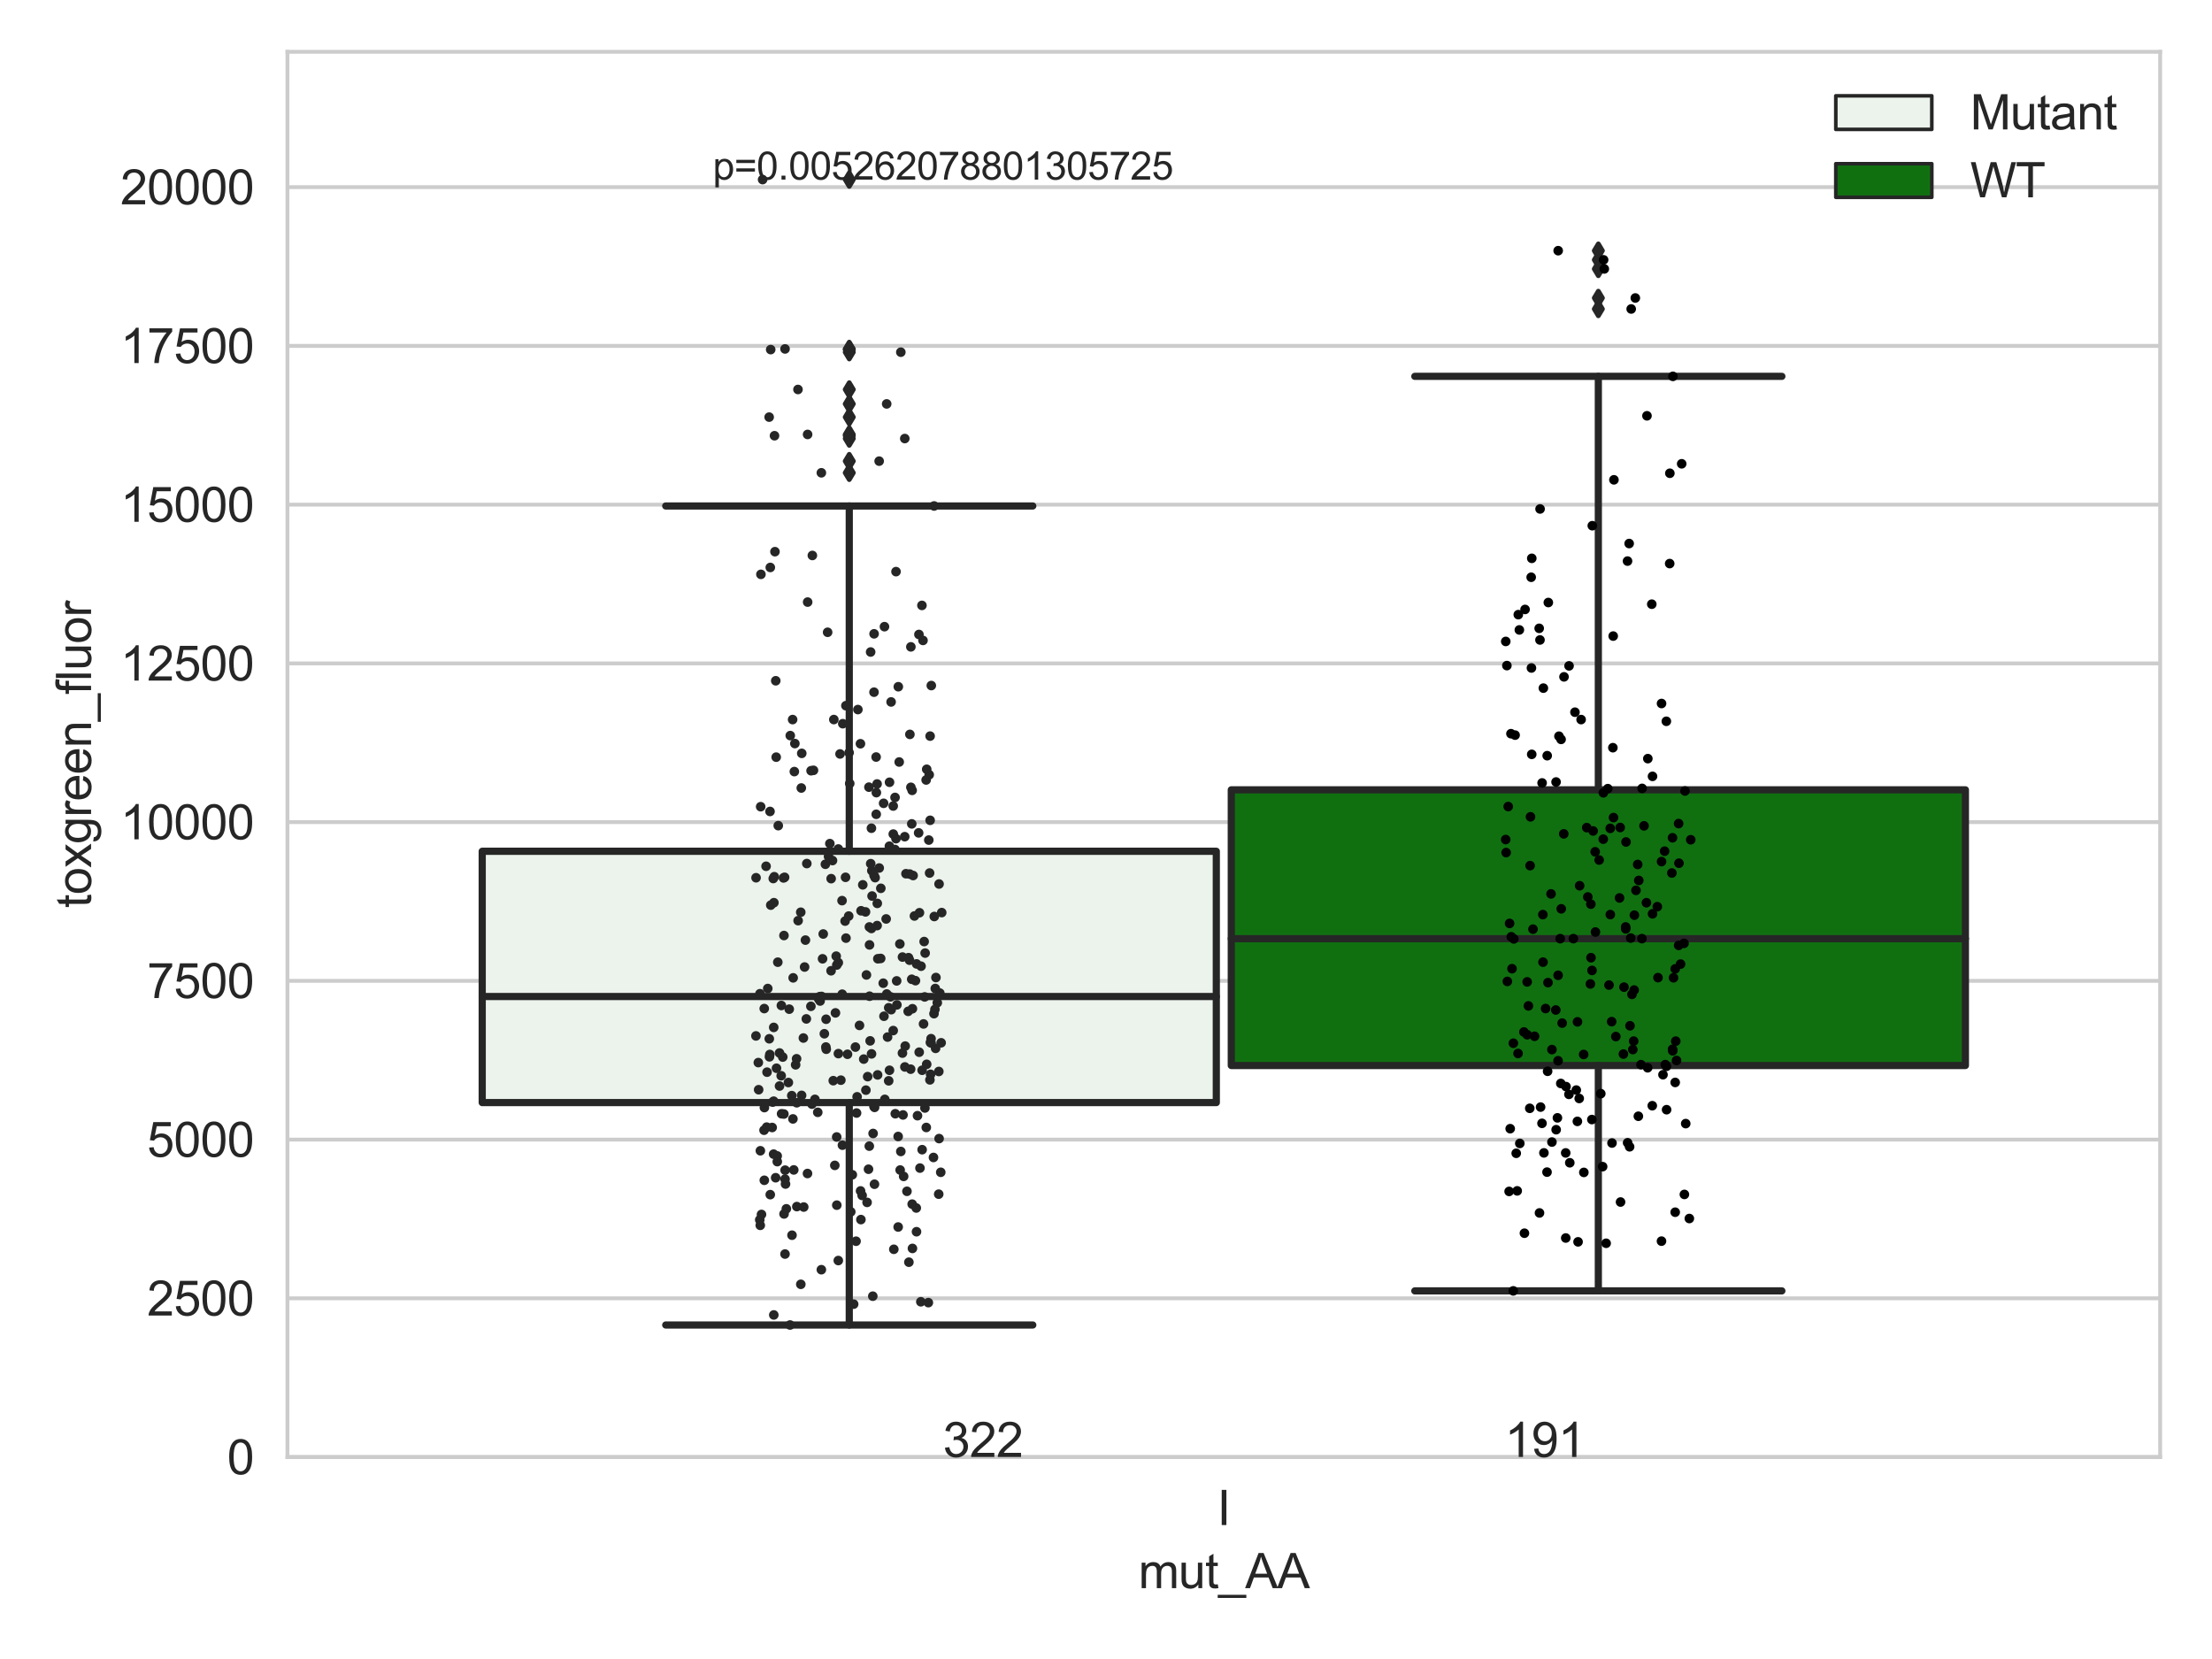 <?xml version="1.0" encoding="utf-8" standalone="no"?>
<!DOCTYPE svg PUBLIC "-//W3C//DTD SVG 1.1//EN"
  "http://www.w3.org/Graphics/SVG/1.1/DTD/svg11.dtd">
<svg xmlns:xlink="http://www.w3.org/1999/xlink" width="460.8pt" height="345.6pt" viewBox="0 0 460.8 345.6" xmlns="http://www.w3.org/2000/svg" version="1.1">
 <defs>
  <style type="text/css">*{stroke-linejoin: round; stroke-linecap: butt}</style>
 </defs>
 <g id="figure_1">
  <g id="patch_1">
   <path d="M 0 345.6 
L 460.8 345.6 
L 460.8 0 
L 0 0 
z
" style="fill: #ffffff"/>
  </g>
  <g id="axes_1">
   <g id="patch_2">
    <path d="M 59.881 303.539 
L 450 303.539 
L 450 10.8 
L 59.881 10.8 
z
" style="fill: #ffffff"/>
   </g>
   <g id="matplotlib.axis_1">
    <g id="xtick_1">
     <g id="text_1">
      <!-- I -->
      <g style="fill: #262626" transform="translate(253.552 317.697)scale(0.1 -0.1)">
       <defs>
        <path id="ArialMT-49" d="M 597 0 
L 597 4581 
L 1203 4581 
L 1203 0 
L 597 0 
z
" transform="scale(0.016)"/>
       </defs>
       <use xlink:href="#ArialMT-49"/>
      </g>
     </g>
    </g>
    <g id="text_2">
     <!-- mut_AA -->
     <g style="fill: #262626" transform="translate(237.155 330.842)scale(0.1 -0.1)">
      <defs>
       <path id="ArialMT-6d" d="M 422 0 
L 422 3319 
L 925 3319 
L 925 2853 
Q 1081 3097 1340 3245 
Q 1600 3394 1931 3394 
Q 2300 3394 2536 3241 
Q 2772 3088 2869 2813 
Q 3263 3394 3894 3394 
Q 4388 3394 4653 3120 
Q 4919 2847 4919 2278 
L 4919 0 
L 4359 0 
L 4359 2091 
Q 4359 2428 4304 2576 
Q 4250 2725 4106 2815 
Q 3963 2906 3769 2906 
Q 3419 2906 3187 2673 
Q 2956 2441 2956 1928 
L 2956 0 
L 2394 0 
L 2394 2156 
Q 2394 2531 2256 2718 
Q 2119 2906 1806 2906 
Q 1569 2906 1367 2781 
Q 1166 2656 1075 2415 
Q 984 2175 984 1722 
L 984 0 
L 422 0 
z
" transform="scale(0.016)"/>
       <path id="ArialMT-75" d="M 2597 0 
L 2597 488 
Q 2209 -75 1544 -75 
Q 1250 -75 995 37 
Q 741 150 617 320 
Q 494 491 444 738 
Q 409 903 409 1263 
L 409 3319 
L 972 3319 
L 972 1478 
Q 972 1038 1006 884 
Q 1059 663 1231 536 
Q 1403 409 1656 409 
Q 1909 409 2131 539 
Q 2353 669 2445 892 
Q 2538 1116 2538 1541 
L 2538 3319 
L 3100 3319 
L 3100 0 
L 2597 0 
z
" transform="scale(0.016)"/>
       <path id="ArialMT-74" d="M 1650 503 
L 1731 6 
Q 1494 -44 1306 -44 
Q 1000 -44 831 53 
Q 663 150 594 308 
Q 525 466 525 972 
L 525 2881 
L 113 2881 
L 113 3319 
L 525 3319 
L 525 4141 
L 1084 4478 
L 1084 3319 
L 1650 3319 
L 1650 2881 
L 1084 2881 
L 1084 941 
Q 1084 700 1114 631 
Q 1144 563 1211 522 
Q 1278 481 1403 481 
Q 1497 481 1650 503 
z
" transform="scale(0.016)"/>
       <path id="ArialMT-5f" d="M -97 -1272 
L -97 -866 
L 3631 -866 
L 3631 -1272 
L -97 -1272 
z
" transform="scale(0.016)"/>
       <path id="ArialMT-41" d="M -9 0 
L 1750 4581 
L 2403 4581 
L 4278 0 
L 3588 0 
L 3053 1388 
L 1138 1388 
L 634 0 
L -9 0 
z
M 1313 1881 
L 2866 1881 
L 2388 3150 
Q 2169 3728 2063 4100 
Q 1975 3659 1816 3225 
L 1313 1881 
z
" transform="scale(0.016)"/>
      </defs>
      <use xlink:href="#ArialMT-6d"/>
      <use xlink:href="#ArialMT-75" x="83.301"/>
      <use xlink:href="#ArialMT-74" x="138.916"/>
      <use xlink:href="#ArialMT-5f" x="166.699"/>
      <use xlink:href="#ArialMT-41" x="222.314"/>
      <use xlink:href="#ArialMT-41" x="289.014"/>
     </g>
    </g>
   </g>
   <g id="matplotlib.axis_2">
    <g id="ytick_1">
     <g id="line2d_1">
      <path d="M 59.881 303.539 
L 450 303.539 
" clip-path="url(#pa74260a4cb)" style="fill: none; stroke: #cccccc; stroke-width: 0.8; stroke-linecap: round"/>
     </g>
     <g id="text_3">
      <!-- 0 -->
      <g style="fill: #262626" transform="translate(47.32 307.118)scale(0.1 -0.1)">
       <defs>
        <path id="ArialMT-30" d="M 266 2259 
Q 266 3072 433 3567 
Q 600 4063 929 4331 
Q 1259 4600 1759 4600 
Q 2128 4600 2406 4451 
Q 2684 4303 2865 4023 
Q 3047 3744 3150 3342 
Q 3253 2941 3253 2259 
Q 3253 1453 3087 958 
Q 2922 463 2592 192 
Q 2263 -78 1759 -78 
Q 1097 -78 719 397 
Q 266 969 266 2259 
z
M 844 2259 
Q 844 1131 1108 757 
Q 1372 384 1759 384 
Q 2147 384 2411 759 
Q 2675 1134 2675 2259 
Q 2675 3391 2411 3762 
Q 2147 4134 1753 4134 
Q 1366 4134 1134 3806 
Q 844 3388 844 2259 
z
" transform="scale(0.016)"/>
       </defs>
       <use xlink:href="#ArialMT-30"/>
      </g>
     </g>
    </g>
    <g id="ytick_2">
     <g id="line2d_2">
      <path d="M 59.881 270.47 
L 450 270.47 
" clip-path="url(#pa74260a4cb)" style="fill: none; stroke: #cccccc; stroke-width: 0.8; stroke-linecap: round"/>
     </g>
     <g id="text_4">
      <!-- 2500 -->
      <g style="fill: #262626" transform="translate(30.637 274.049)scale(0.1 -0.1)">
       <defs>
        <path id="ArialMT-32" d="M 3222 541 
L 3222 0 
L 194 0 
Q 188 203 259 391 
Q 375 700 629 1000 
Q 884 1300 1366 1694 
Q 2113 2306 2375 2664 
Q 2638 3022 2638 3341 
Q 2638 3675 2398 3904 
Q 2159 4134 1775 4134 
Q 1369 4134 1125 3890 
Q 881 3647 878 3216 
L 300 3275 
Q 359 3922 746 4261 
Q 1134 4600 1788 4600 
Q 2447 4600 2831 4234 
Q 3216 3869 3216 3328 
Q 3216 3053 3103 2787 
Q 2991 2522 2730 2228 
Q 2469 1934 1863 1422 
Q 1356 997 1212 845 
Q 1069 694 975 541 
L 3222 541 
z
" transform="scale(0.016)"/>
        <path id="ArialMT-35" d="M 266 1200 
L 856 1250 
Q 922 819 1161 601 
Q 1400 384 1738 384 
Q 2144 384 2425 690 
Q 2706 997 2706 1503 
Q 2706 1984 2436 2262 
Q 2166 2541 1728 2541 
Q 1456 2541 1237 2417 
Q 1019 2294 894 2097 
L 366 2166 
L 809 4519 
L 3088 4519 
L 3088 3981 
L 1259 3981 
L 1013 2750 
Q 1425 3038 1878 3038 
Q 2478 3038 2890 2622 
Q 3303 2206 3303 1553 
Q 3303 931 2941 478 
Q 2500 -78 1738 -78 
Q 1113 -78 717 272 
Q 322 622 266 1200 
z
" transform="scale(0.016)"/>
       </defs>
       <use xlink:href="#ArialMT-32"/>
       <use xlink:href="#ArialMT-35" x="55.615"/>
       <use xlink:href="#ArialMT-30" x="111.23"/>
       <use xlink:href="#ArialMT-30" x="166.846"/>
      </g>
     </g>
    </g>
    <g id="ytick_3">
     <g id="line2d_3">
      <path d="M 59.881 237.401 
L 450 237.401 
" clip-path="url(#pa74260a4cb)" style="fill: none; stroke: #cccccc; stroke-width: 0.8; stroke-linecap: round"/>
     </g>
     <g id="text_5">
      <!-- 5000 -->
      <g style="fill: #262626" transform="translate(30.637 240.98)scale(0.1 -0.1)">
       <use xlink:href="#ArialMT-35"/>
       <use xlink:href="#ArialMT-30" x="55.615"/>
       <use xlink:href="#ArialMT-30" x="111.23"/>
       <use xlink:href="#ArialMT-30" x="166.846"/>
      </g>
     </g>
    </g>
    <g id="ytick_4">
     <g id="line2d_4">
      <path d="M 59.881 204.332 
L 450 204.332 
" clip-path="url(#pa74260a4cb)" style="fill: none; stroke: #cccccc; stroke-width: 0.8; stroke-linecap: round"/>
     </g>
     <g id="text_6">
      <!-- 7500 -->
      <g style="fill: #262626" transform="translate(30.637 207.911)scale(0.1 -0.1)">
       <defs>
        <path id="ArialMT-37" d="M 303 3981 
L 303 4522 
L 3269 4522 
L 3269 4084 
Q 2831 3619 2401 2847 
Q 1972 2075 1738 1259 
Q 1569 684 1522 0 
L 944 0 
Q 953 541 1156 1306 
Q 1359 2072 1739 2783 
Q 2119 3494 2547 3981 
L 303 3981 
z
" transform="scale(0.016)"/>
       </defs>
       <use xlink:href="#ArialMT-37"/>
       <use xlink:href="#ArialMT-35" x="55.615"/>
       <use xlink:href="#ArialMT-30" x="111.23"/>
       <use xlink:href="#ArialMT-30" x="166.846"/>
      </g>
     </g>
    </g>
    <g id="ytick_5">
     <g id="line2d_5">
      <path d="M 59.881 171.263 
L 450 171.263 
" clip-path="url(#pa74260a4cb)" style="fill: none; stroke: #cccccc; stroke-width: 0.8; stroke-linecap: round"/>
     </g>
     <g id="text_7">
      <!-- 10000 -->
      <g style="fill: #262626" transform="translate(25.077 174.842)scale(0.1 -0.1)">
       <defs>
        <path id="ArialMT-31" d="M 2384 0 
L 1822 0 
L 1822 3584 
Q 1619 3391 1289 3197 
Q 959 3003 697 2906 
L 697 3450 
Q 1169 3672 1522 3987 
Q 1875 4303 2022 4600 
L 2384 4600 
L 2384 0 
z
" transform="scale(0.016)"/>
       </defs>
       <use xlink:href="#ArialMT-31"/>
       <use xlink:href="#ArialMT-30" x="55.615"/>
       <use xlink:href="#ArialMT-30" x="111.23"/>
       <use xlink:href="#ArialMT-30" x="166.846"/>
       <use xlink:href="#ArialMT-30" x="222.461"/>
      </g>
     </g>
    </g>
    <g id="ytick_6">
     <g id="line2d_6">
      <path d="M 59.881 138.194 
L 450 138.194 
" clip-path="url(#pa74260a4cb)" style="fill: none; stroke: #cccccc; stroke-width: 0.8; stroke-linecap: round"/>
     </g>
     <g id="text_8">
      <!-- 12500 -->
      <g style="fill: #262626" transform="translate(25.077 141.773)scale(0.1 -0.1)">
       <use xlink:href="#ArialMT-31"/>
       <use xlink:href="#ArialMT-32" x="55.615"/>
       <use xlink:href="#ArialMT-35" x="111.23"/>
       <use xlink:href="#ArialMT-30" x="166.846"/>
       <use xlink:href="#ArialMT-30" x="222.461"/>
      </g>
     </g>
    </g>
    <g id="ytick_7">
     <g id="line2d_7">
      <path d="M 59.881 105.125 
L 450 105.125 
" clip-path="url(#pa74260a4cb)" style="fill: none; stroke: #cccccc; stroke-width: 0.8; stroke-linecap: round"/>
     </g>
     <g id="text_9">
      <!-- 15000 -->
      <g style="fill: #262626" transform="translate(25.077 108.704)scale(0.1 -0.1)">
       <use xlink:href="#ArialMT-31"/>
       <use xlink:href="#ArialMT-35" x="55.615"/>
       <use xlink:href="#ArialMT-30" x="111.23"/>
       <use xlink:href="#ArialMT-30" x="166.846"/>
       <use xlink:href="#ArialMT-30" x="222.461"/>
      </g>
     </g>
    </g>
    <g id="ytick_8">
     <g id="line2d_8">
      <path d="M 59.881 72.056 
L 450 72.056 
" clip-path="url(#pa74260a4cb)" style="fill: none; stroke: #cccccc; stroke-width: 0.8; stroke-linecap: round"/>
     </g>
     <g id="text_10">
      <!-- 17500 -->
      <g style="fill: #262626" transform="translate(25.077 75.635)scale(0.1 -0.1)">
       <use xlink:href="#ArialMT-31"/>
       <use xlink:href="#ArialMT-37" x="55.615"/>
       <use xlink:href="#ArialMT-35" x="111.23"/>
       <use xlink:href="#ArialMT-30" x="166.846"/>
       <use xlink:href="#ArialMT-30" x="222.461"/>
      </g>
     </g>
    </g>
    <g id="ytick_9">
     <g id="line2d_9">
      <path d="M 59.881 38.987 
L 450 38.987 
" clip-path="url(#pa74260a4cb)" style="fill: none; stroke: #cccccc; stroke-width: 0.8; stroke-linecap: round"/>
     </g>
     <g id="text_11">
      <!-- 20000 -->
      <g style="fill: #262626" transform="translate(25.077 42.566)scale(0.1 -0.1)">
       <use xlink:href="#ArialMT-32"/>
       <use xlink:href="#ArialMT-30" x="55.615"/>
       <use xlink:href="#ArialMT-30" x="111.23"/>
       <use xlink:href="#ArialMT-30" x="166.846"/>
       <use xlink:href="#ArialMT-30" x="222.461"/>
      </g>
     </g>
    </g>
    <g id="text_12">
     <!-- toxgreen_fluor -->
     <g style="fill: #262626" transform="translate(18.972 189.132)rotate(-90)scale(0.1 -0.1)">
      <defs>
       <path id="ArialMT-6f" d="M 213 1659 
Q 213 2581 725 3025 
Q 1153 3394 1769 3394 
Q 2453 3394 2887 2945 
Q 3322 2497 3322 1706 
Q 3322 1066 3130 698 
Q 2938 331 2570 128 
Q 2203 -75 1769 -75 
Q 1072 -75 642 372 
Q 213 819 213 1659 
z
M 791 1659 
Q 791 1022 1069 705 
Q 1347 388 1769 388 
Q 2188 388 2466 706 
Q 2744 1025 2744 1678 
Q 2744 2294 2464 2611 
Q 2184 2928 1769 2928 
Q 1347 2928 1069 2612 
Q 791 2297 791 1659 
z
" transform="scale(0.016)"/>
       <path id="ArialMT-78" d="M 47 0 
L 1259 1725 
L 138 3319 
L 841 3319 
L 1350 2541 
Q 1494 2319 1581 2169 
Q 1719 2375 1834 2534 
L 2394 3319 
L 3066 3319 
L 1919 1756 
L 3153 0 
L 2463 0 
L 1781 1031 
L 1600 1309 
L 728 0 
L 47 0 
z
" transform="scale(0.016)"/>
       <path id="ArialMT-67" d="M 319 -275 
L 866 -356 
Q 900 -609 1056 -725 
Q 1266 -881 1628 -881 
Q 2019 -881 2231 -725 
Q 2444 -569 2519 -288 
Q 2563 -116 2559 434 
Q 2191 0 1641 0 
Q 956 0 581 494 
Q 206 988 206 1678 
Q 206 2153 378 2554 
Q 550 2956 876 3175 
Q 1203 3394 1644 3394 
Q 2231 3394 2613 2919 
L 2613 3319 
L 3131 3319 
L 3131 450 
Q 3131 -325 2973 -648 
Q 2816 -972 2473 -1159 
Q 2131 -1347 1631 -1347 
Q 1038 -1347 672 -1080 
Q 306 -813 319 -275 
z
M 784 1719 
Q 784 1066 1043 766 
Q 1303 466 1694 466 
Q 2081 466 2343 764 
Q 2606 1063 2606 1700 
Q 2606 2309 2336 2618 
Q 2066 2928 1684 2928 
Q 1309 2928 1046 2623 
Q 784 2319 784 1719 
z
" transform="scale(0.016)"/>
       <path id="ArialMT-72" d="M 416 0 
L 416 3319 
L 922 3319 
L 922 2816 
Q 1116 3169 1280 3281 
Q 1444 3394 1641 3394 
Q 1925 3394 2219 3213 
L 2025 2691 
Q 1819 2813 1613 2813 
Q 1428 2813 1281 2702 
Q 1134 2591 1072 2394 
Q 978 2094 978 1738 
L 978 0 
L 416 0 
z
" transform="scale(0.016)"/>
       <path id="ArialMT-65" d="M 2694 1069 
L 3275 997 
Q 3138 488 2766 206 
Q 2394 -75 1816 -75 
Q 1088 -75 661 373 
Q 234 822 234 1631 
Q 234 2469 665 2931 
Q 1097 3394 1784 3394 
Q 2450 3394 2872 2941 
Q 3294 2488 3294 1666 
Q 3294 1616 3291 1516 
L 816 1516 
Q 847 969 1125 678 
Q 1403 388 1819 388 
Q 2128 388 2347 550 
Q 2566 713 2694 1069 
z
M 847 1978 
L 2700 1978 
Q 2663 2397 2488 2606 
Q 2219 2931 1791 2931 
Q 1403 2931 1139 2672 
Q 875 2413 847 1978 
z
" transform="scale(0.016)"/>
       <path id="ArialMT-6e" d="M 422 0 
L 422 3319 
L 928 3319 
L 928 2847 
Q 1294 3394 1984 3394 
Q 2284 3394 2536 3286 
Q 2788 3178 2913 3003 
Q 3038 2828 3088 2588 
Q 3119 2431 3119 2041 
L 3119 0 
L 2556 0 
L 2556 2019 
Q 2556 2363 2490 2533 
Q 2425 2703 2258 2804 
Q 2091 2906 1866 2906 
Q 1506 2906 1245 2678 
Q 984 2450 984 1813 
L 984 0 
L 422 0 
z
" transform="scale(0.016)"/>
       <path id="ArialMT-66" d="M 556 0 
L 556 2881 
L 59 2881 
L 59 3319 
L 556 3319 
L 556 3672 
Q 556 4006 616 4169 
Q 697 4388 901 4523 
Q 1106 4659 1475 4659 
Q 1713 4659 2000 4603 
L 1916 4113 
Q 1741 4144 1584 4144 
Q 1328 4144 1222 4034 
Q 1116 3925 1116 3625 
L 1116 3319 
L 1763 3319 
L 1763 2881 
L 1116 2881 
L 1116 0 
L 556 0 
z
" transform="scale(0.016)"/>
       <path id="ArialMT-6c" d="M 409 0 
L 409 4581 
L 972 4581 
L 972 0 
L 409 0 
z
" transform="scale(0.016)"/>
      </defs>
      <use xlink:href="#ArialMT-74"/>
      <use xlink:href="#ArialMT-6f" x="27.783"/>
      <use xlink:href="#ArialMT-78" x="83.398"/>
      <use xlink:href="#ArialMT-67" x="133.398"/>
      <use xlink:href="#ArialMT-72" x="189.014"/>
      <use xlink:href="#ArialMT-65" x="222.314"/>
      <use xlink:href="#ArialMT-65" x="277.93"/>
      <use xlink:href="#ArialMT-6e" x="333.545"/>
      <use xlink:href="#ArialMT-5f" x="389.16"/>
      <use xlink:href="#ArialMT-66" x="444.775"/>
      <use xlink:href="#ArialMT-6c" x="472.559"/>
      <use xlink:href="#ArialMT-75" x="494.775"/>
      <use xlink:href="#ArialMT-6f" x="550.391"/>
      <use xlink:href="#ArialMT-72" x="606.006"/>
     </g>
    </g>
   </g>
   <g id="patch_3">
    <path d="M 100.454 229.691 
L 253.38 229.691 
L 253.38 177.334 
L 100.454 177.334 
L 100.454 229.691 
z
" clip-path="url(#pa74260a4cb)" style="fill: #ecf2ec; stroke: #262626; stroke-width: 1.5; stroke-linejoin: miter"/>
   </g>
   <g id="patch_4">
    <path d="M 256.501 221.966 
L 409.428 221.966 
L 409.428 164.534 
L 256.501 164.534 
L 256.501 221.966 
z
" clip-path="url(#pa74260a4cb)" style="fill: #107010; stroke: #262626; stroke-width: 1.5; stroke-linejoin: miter"/>
   </g>
   <g id="patch_5">
    <path d="M 254.941 303.539 
L 254.941 303.539 
L 254.941 303.539 
L 254.941 303.539 
z
" clip-path="url(#pa74260a4cb)" style="fill: #ecf2ec; stroke: #262626; stroke-width: 0.75; stroke-linejoin: miter"/>
   </g>
   <g id="patch_6">
    <path d="M 254.941 303.539 
L 254.941 303.539 
L 254.941 303.539 
L 254.941 303.539 
z
" clip-path="url(#pa74260a4cb)" style="fill: #107010; stroke: #262626; stroke-width: 0.75; stroke-linejoin: miter"/>
   </g>
   <g id="PathCollection_1"/>
   <g id="PathCollection_2"/>
   <g id="line2d_10">
    <path d="M 176.917 229.691 
L 176.917 276.021 
" clip-path="url(#pa74260a4cb)" style="fill: none; stroke: #262626; stroke-width: 1.5; stroke-linecap: round"/>
   </g>
   <g id="line2d_11">
    <path d="M 176.917 177.334 
L 176.917 105.405 
" clip-path="url(#pa74260a4cb)" style="fill: none; stroke: #262626; stroke-width: 1.5; stroke-linecap: round"/>
   </g>
   <g id="line2d_12">
    <path d="M 138.685 276.021 
L 215.149 276.021 
" clip-path="url(#pa74260a4cb)" style="fill: none; stroke: #262626; stroke-width: 1.5; stroke-linecap: round"/>
   </g>
   <g id="line2d_13">
    <path d="M 138.685 105.405 
L 215.149 105.405 
" clip-path="url(#pa74260a4cb)" style="fill: none; stroke: #262626; stroke-width: 1.5; stroke-linecap: round"/>
   </g>
   <g id="line2d_14">
    <defs>
     <path id="m404df799ba" d="M -0 1.414 
L 0.849 0 
L 0 -1.414 
L -0.849 -0 
z
" style="stroke: #262626; stroke-linejoin: miter"/>
    </defs>
    <g clip-path="url(#pa74260a4cb)">
     <use xlink:href="#m404df799ba" x="176.917" y="72.825" style="fill: #262626; stroke: #262626; stroke-linejoin: miter"/>
     <use xlink:href="#m404df799ba" x="176.917" y="84.141" style="fill: #262626; stroke: #262626; stroke-linejoin: miter"/>
     <use xlink:href="#m404df799ba" x="176.917" y="96.063" style="fill: #262626; stroke: #262626; stroke-linejoin: miter"/>
     <use xlink:href="#m404df799ba" x="176.917" y="90.501" style="fill: #262626; stroke: #262626; stroke-linejoin: miter"/>
     <use xlink:href="#m404df799ba" x="176.917" y="86.894" style="fill: #262626; stroke: #262626; stroke-linejoin: miter"/>
     <use xlink:href="#m404df799ba" x="176.917" y="81.136" style="fill: #262626; stroke: #262626; stroke-linejoin: miter"/>
     <use xlink:href="#m404df799ba" x="176.917" y="73.366" style="fill: #262626; stroke: #262626; stroke-linejoin: miter"/>
     <use xlink:href="#m404df799ba" x="176.917" y="37.413" style="fill: #262626; stroke: #262626; stroke-linejoin: miter"/>
     <use xlink:href="#m404df799ba" x="176.917" y="98.493" style="fill: #262626; stroke: #262626; stroke-linejoin: miter"/>
     <use xlink:href="#m404df799ba" x="176.917" y="72.69" style="fill: #262626; stroke: #262626; stroke-linejoin: miter"/>
     <use xlink:href="#m404df799ba" x="176.917" y="91.358" style="fill: #262626; stroke: #262626; stroke-linejoin: miter"/>
     <use xlink:href="#m404df799ba" x="176.917" y="90.77" style="fill: #262626; stroke: #262626; stroke-linejoin: miter"/>
    </g>
   </g>
   <g id="line2d_15">
    <path d="M 332.964 221.966 
L 332.964 268.915 
" clip-path="url(#pa74260a4cb)" style="fill: none; stroke: #262626; stroke-width: 1.5; stroke-linecap: round"/>
   </g>
   <g id="line2d_16">
    <path d="M 332.964 164.534 
L 332.964 78.4 
" clip-path="url(#pa74260a4cb)" style="fill: none; stroke: #262626; stroke-width: 1.5; stroke-linecap: round"/>
   </g>
   <g id="line2d_17">
    <path d="M 294.733 268.915 
L 371.196 268.915 
" clip-path="url(#pa74260a4cb)" style="fill: none; stroke: #262626; stroke-width: 1.5; stroke-linecap: round"/>
   </g>
   <g id="line2d_18">
    <path d="M 294.733 78.4 
L 371.196 78.4 
" clip-path="url(#pa74260a4cb)" style="fill: none; stroke: #262626; stroke-width: 1.5; stroke-linecap: round"/>
   </g>
   <g id="line2d_19">
    <g clip-path="url(#pa74260a4cb)">
     <use xlink:href="#m404df799ba" x="332.964" y="56.022" style="fill: #262626; stroke: #262626; stroke-linejoin: miter"/>
     <use xlink:href="#m404df799ba" x="332.964" y="64.366" style="fill: #262626; stroke: #262626; stroke-linejoin: miter"/>
     <use xlink:href="#m404df799ba" x="332.964" y="54.131" style="fill: #262626; stroke: #262626; stroke-linejoin: miter"/>
     <use xlink:href="#m404df799ba" x="332.964" y="52.222" style="fill: #262626; stroke: #262626; stroke-linejoin: miter"/>
     <use xlink:href="#m404df799ba" x="332.964" y="62.075" style="fill: #262626; stroke: #262626; stroke-linejoin: miter"/>
    </g>
   </g>
   <g id="line2d_20">
    <path d="M 100.454 207.595 
L 253.38 207.595 
" clip-path="url(#pa74260a4cb)" style="fill: none; stroke: #262626; stroke-width: 1.5; stroke-linecap: round"/>
   </g>
   <g id="line2d_21">
    <path d="M 256.501 195.537 
L 409.428 195.537 
" clip-path="url(#pa74260a4cb)" style="fill: none; stroke: #262626; stroke-width: 1.5; stroke-linecap: round"/>
   </g>
   <g id="patch_7">
    <path d="M 59.881 303.539 
L 59.881 10.8 
" style="fill: none; stroke: #cccccc; stroke-width: 0.8; stroke-linejoin: miter; stroke-linecap: square"/>
   </g>
   <g id="patch_8">
    <path d="M 450 303.539 
L 450 10.8 
" style="fill: none; stroke: #cccccc; stroke-width: 0.8; stroke-linejoin: miter; stroke-linecap: square"/>
   </g>
   <g id="patch_9">
    <path d="M 59.881 303.539 
L 450 303.539 
" style="fill: none; stroke: #cccccc; stroke-width: 0.8; stroke-linejoin: miter; stroke-linecap: square"/>
   </g>
   <g id="patch_10">
    <path d="M 59.881 10.8 
L 450 10.8 
" style="fill: none; stroke: #cccccc; stroke-width: 0.8; stroke-linejoin: miter; stroke-linecap: square"/>
   </g>
   <g id="PathCollection_3">
    <defs>
     <path id="C0_0_46466abdd5" d="M 0 1 
C 0.265 1 0.52 0.895 0.707 0.707 
C 0.895 0.52 1 0.265 1 -0 
C 1 -0.265 0.895 -0.52 0.707 -0.707 
C 0.52 -0.895 0.265 -1 0 -1 
C -0.265 -1 -0.52 -0.895 -0.707 -0.707 
C -0.895 -0.52 -1 -0.265 -1 0 
C -1 0.265 -0.895 0.52 -0.707 0.707 
C -0.52 0.895 -0.265 1 0 1 
z
"/>
    </defs>
    <g clip-path="url(#pa74260a4cb)">
     <use xlink:href="#C0_0_46466abdd5" x="180.386" y="227.095" style="fill: #262626"/>
    </g>
    <g clip-path="url(#pa74260a4cb)">
     <use xlink:href="#C0_0_46466abdd5" x="172.049" y="218.112" style="fill: #262626"/>
    </g>
    <g clip-path="url(#pa74260a4cb)">
     <use xlink:href="#C0_0_46466abdd5" x="182.721" y="192.817" style="fill: #262626"/>
    </g>
    <g clip-path="url(#pa74260a4cb)">
     <use xlink:href="#C0_0_46466abdd5" x="186.201" y="260.249" style="fill: #262626"/>
    </g>
    <g clip-path="url(#pa74260a4cb)">
     <use xlink:href="#C0_0_46466abdd5" x="183.491" y="185.053" style="fill: #262626"/>
    </g>
    <g clip-path="url(#pa74260a4cb)">
     <use xlink:href="#C0_0_46466abdd5" x="178.715" y="147.816" style="fill: #262626"/>
    </g>
    <g clip-path="url(#pa74260a4cb)">
     <use xlink:href="#C0_0_46466abdd5" x="160.568" y="188.556" style="fill: #262626"/>
    </g>
    <g clip-path="url(#pa74260a4cb)">
     <use xlink:href="#C0_0_46466abdd5" x="192.724" y="198.543" style="fill: #262626"/>
    </g>
    <g clip-path="url(#pa74260a4cb)">
     <use xlink:href="#C0_0_46466abdd5" x="192.098" y="222.954" style="fill: #262626"/>
    </g>
    <g clip-path="url(#pa74260a4cb)">
     <use xlink:href="#C0_0_46466abdd5" x="195.784" y="206.876" style="fill: #262626"/>
    </g>
    <g clip-path="url(#pa74260a4cb)">
     <use xlink:href="#C0_0_46466abdd5" x="186.839" y="209.333" style="fill: #262626"/>
    </g>
    <g clip-path="url(#pa74260a4cb)">
     <use xlink:href="#C0_0_46466abdd5" x="189.705" y="222.728" style="fill: #262626"/>
    </g>
    <g clip-path="url(#pa74260a4cb)">
     <use xlink:href="#C0_0_46466abdd5" x="162.82" y="232.018" style="fill: #262626"/>
    </g>
    <g clip-path="url(#pa74260a4cb)">
     <use xlink:href="#C0_0_46466abdd5" x="173.907" y="242.768" style="fill: #262626"/>
    </g>
    <g clip-path="url(#pa74260a4cb)">
     <use xlink:href="#C0_0_46466abdd5" x="157.973" y="221.357" style="fill: #262626"/>
    </g>
    <g clip-path="url(#pa74260a4cb)">
     <use xlink:href="#C0_0_46466abdd5" x="160.551" y="72.825" style="fill: #262626"/>
    </g>
    <g clip-path="url(#pa74260a4cb)">
     <use xlink:href="#C0_0_46466abdd5" x="182.755" y="188.191" style="fill: #262626"/>
    </g>
    <g clip-path="url(#pa74260a4cb)">
     <use xlink:href="#C0_0_46466abdd5" x="165.182" y="233.089" style="fill: #262626"/>
    </g>
    <g clip-path="url(#pa74260a4cb)">
     <use xlink:href="#C0_0_46466abdd5" x="168.216" y="244.464" style="fill: #262626"/>
    </g>
    <g clip-path="url(#pa74260a4cb)">
     <use xlink:href="#C0_0_46466abdd5" x="166.988" y="228.186" style="fill: #262626"/>
    </g>
    <g clip-path="url(#pa74260a4cb)">
     <use xlink:href="#C0_0_46466abdd5" x="164.412" y="210.227" style="fill: #262626"/>
    </g>
    <g clip-path="url(#pa74260a4cb)">
     <use xlink:href="#C0_0_46466abdd5" x="174.634" y="262.594" style="fill: #262626"/>
    </g>
    <g clip-path="url(#pa74260a4cb)">
     <use xlink:href="#C0_0_46466abdd5" x="183.156" y="180.822" style="fill: #262626"/>
    </g>
    <g clip-path="url(#pa74260a4cb)">
     <use xlink:href="#C0_0_46466abdd5" x="165.476" y="160.736" style="fill: #262626"/>
    </g>
    <g clip-path="url(#pa74260a4cb)">
     <use xlink:href="#C0_0_46466abdd5" x="190.491" y="190.816" style="fill: #262626"/>
    </g>
    <g clip-path="url(#pa74260a4cb)">
     <use xlink:href="#C0_0_46466abdd5" x="187.456" y="196.641" style="fill: #262626"/>
    </g>
    <g clip-path="url(#pa74260a4cb)">
     <use xlink:href="#C0_0_46466abdd5" x="159.718" y="234.798" style="fill: #262626"/>
    </g>
    <g clip-path="url(#pa74260a4cb)">
     <use xlink:href="#C0_0_46466abdd5" x="173.128" y="202.229" style="fill: #262626"/>
    </g>
    <g clip-path="url(#pa74260a4cb)">
     <use xlink:href="#C0_0_46466abdd5" x="192.934" y="162.482" style="fill: #262626"/>
    </g>
    <g clip-path="url(#pa74260a4cb)">
     <use xlink:href="#C0_0_46466abdd5" x="175.168" y="225.018" style="fill: #262626"/>
    </g>
    <g clip-path="url(#pa74260a4cb)">
     <use xlink:href="#C0_0_46466abdd5" x="178.553" y="228.483" style="fill: #262626"/>
    </g>
    <g clip-path="url(#pa74260a4cb)">
     <use xlink:href="#C0_0_46466abdd5" x="193.815" y="217.151" style="fill: #262626"/>
    </g>
    <g clip-path="url(#pa74260a4cb)">
     <use xlink:href="#C0_0_46466abdd5" x="192.68" y="230.814" style="fill: #262626"/>
    </g>
    <g clip-path="url(#pa74260a4cb)">
     <use xlink:href="#C0_0_46466abdd5" x="165.998" y="251.355" style="fill: #262626"/>
    </g>
    <g clip-path="url(#pa74260a4cb)">
     <use xlink:href="#C0_0_46466abdd5" x="171.152" y="207.577" style="fill: #262626"/>
    </g>
    <g clip-path="url(#pa74260a4cb)">
     <use xlink:href="#C0_0_46466abdd5" x="181.091" y="238.76" style="fill: #262626"/>
    </g>
    <g clip-path="url(#pa74260a4cb)">
     <use xlink:href="#C0_0_46466abdd5" x="182.171" y="246.695" style="fill: #262626"/>
    </g>
    <g clip-path="url(#pa74260a4cb)">
     <use xlink:href="#C0_0_46466abdd5" x="161.084" y="183.013" style="fill: #262626"/>
    </g>
    <g clip-path="url(#pa74260a4cb)">
     <use xlink:href="#C0_0_46466abdd5" x="194.837" y="205.925" style="fill: #262626"/>
    </g>
    <g clip-path="url(#pa74260a4cb)">
     <use xlink:href="#C0_0_46466abdd5" x="190.08" y="260.07" style="fill: #262626"/>
    </g>
    <g clip-path="url(#pa74260a4cb)">
     <use xlink:href="#C0_0_46466abdd5" x="179.734" y="184.325" style="fill: #262626"/>
    </g>
    <g clip-path="url(#pa74260a4cb)">
     <use xlink:href="#C0_0_46466abdd5" x="173.705" y="149.895" style="fill: #262626"/>
    </g>
    <g clip-path="url(#pa74260a4cb)">
     <use xlink:href="#C0_0_46466abdd5" x="190.019" y="164.648" style="fill: #262626"/>
    </g>
    <g clip-path="url(#pa74260a4cb)">
     <use xlink:href="#C0_0_46466abdd5" x="165.943" y="220.562" style="fill: #262626"/>
    </g>
    <g clip-path="url(#pa74260a4cb)">
     <use xlink:href="#C0_0_46466abdd5" x="189.189" y="210.683" style="fill: #262626"/>
    </g>
    <g clip-path="url(#pa74260a4cb)">
     <use xlink:href="#C0_0_46466abdd5" x="177.231" y="252.45" style="fill: #262626"/>
    </g>
    <g clip-path="url(#pa74260a4cb)">
     <use xlink:href="#C0_0_46466abdd5" x="167.612" y="201.448" style="fill: #262626"/>
    </g>
    <g clip-path="url(#pa74260a4cb)">
     <use xlink:href="#C0_0_46466abdd5" x="190.709" y="204.291" style="fill: #262626"/>
    </g>
    <g clip-path="url(#pa74260a4cb)">
     <use xlink:href="#C0_0_46466abdd5" x="181.616" y="181.372" style="fill: #262626"/>
    </g>
    <g clip-path="url(#pa74260a4cb)">
     <use xlink:href="#C0_0_46466abdd5" x="189.262" y="199.5" style="fill: #262626"/>
    </g>
    <g clip-path="url(#pa74260a4cb)">
     <use xlink:href="#C0_0_46466abdd5" x="164.628" y="153.236" style="fill: #262626"/>
    </g>
    <g clip-path="url(#pa74260a4cb)">
     <use xlink:href="#C0_0_46466abdd5" x="182.073" y="144.195" style="fill: #262626"/>
    </g>
    <g clip-path="url(#pa74260a4cb)">
     <use xlink:href="#C0_0_46466abdd5" x="194.461" y="241.119" style="fill: #262626"/>
    </g>
    <g clip-path="url(#pa74260a4cb)">
     <use xlink:href="#C0_0_46466abdd5" x="163.553" y="243.765" style="fill: #262626"/>
    </g>
    <g clip-path="url(#pa74260a4cb)">
     <use xlink:href="#C0_0_46466abdd5" x="179.371" y="189.731" style="fill: #262626"/>
    </g>
    <g clip-path="url(#pa74260a4cb)">
     <use xlink:href="#C0_0_46466abdd5" x="165.585" y="154.896" style="fill: #262626"/>
    </g>
    <g clip-path="url(#pa74260a4cb)">
     <use xlink:href="#C0_0_46466abdd5" x="192.518" y="196.144" style="fill: #262626"/>
    </g>
    <g clip-path="url(#pa74260a4cb)">
     <use xlink:href="#C0_0_46466abdd5" x="160.959" y="229.586" style="fill: #262626"/>
    </g>
    <g clip-path="url(#pa74260a4cb)">
     <use xlink:href="#C0_0_46466abdd5" x="169.141" y="230.007" style="fill: #262626"/>
    </g>
    <g clip-path="url(#pa74260a4cb)">
     <use xlink:href="#C0_0_46466abdd5" x="169.231" y="115.713" style="fill: #262626"/>
    </g>
    <g clip-path="url(#pa74260a4cb)">
     <use xlink:href="#C0_0_46466abdd5" x="191.132" y="232.418" style="fill: #262626"/>
    </g>
    <g clip-path="url(#pa74260a4cb)">
     <use xlink:href="#C0_0_46466abdd5" x="173.143" y="183.039" style="fill: #262626"/>
    </g>
    <g clip-path="url(#pa74260a4cb)">
     <use xlink:href="#C0_0_46466abdd5" x="192.055" y="126.118" style="fill: #262626"/>
    </g>
    <g clip-path="url(#pa74260a4cb)">
     <use xlink:href="#C0_0_46466abdd5" x="193.718" y="224.956" style="fill: #262626"/>
    </g>
    <g clip-path="url(#pa74260a4cb)">
     <use xlink:href="#C0_0_46466abdd5" x="187.997" y="219.38" style="fill: #262626"/>
    </g>
    <g clip-path="url(#pa74260a4cb)">
     <use xlink:href="#C0_0_46466abdd5" x="163.059" y="220.204" style="fill: #262626"/>
    </g>
    <g clip-path="url(#pa74260a4cb)">
     <use xlink:href="#C0_0_46466abdd5" x="194.765" y="210.28" style="fill: #262626"/>
    </g>
    <g clip-path="url(#pa74260a4cb)">
     <use xlink:href="#C0_0_46466abdd5" x="184.712" y="84.141" style="fill: #262626"/>
    </g>
    <g clip-path="url(#pa74260a4cb)">
     <use xlink:href="#C0_0_46466abdd5" x="192.962" y="234.871" style="fill: #262626"/>
    </g>
    <g clip-path="url(#pa74260a4cb)">
     <use xlink:href="#C0_0_46466abdd5" x="188.246" y="245.065" style="fill: #262626"/>
    </g>
    <g clip-path="url(#pa74260a4cb)">
     <use xlink:href="#C0_0_46466abdd5" x="159.79" y="223.35" style="fill: #262626"/>
    </g>
    <g clip-path="url(#pa74260a4cb)">
     <use xlink:href="#C0_0_46466abdd5" x="185.499" y="207.655" style="fill: #262626"/>
    </g>
    <g clip-path="url(#pa74260a4cb)">
     <use xlink:href="#C0_0_46466abdd5" x="179.933" y="220.629" style="fill: #262626"/>
    </g>
    <g clip-path="url(#pa74260a4cb)">
     <use xlink:href="#C0_0_46466abdd5" x="183.145" y="96.063" style="fill: #262626"/>
    </g>
    <g clip-path="url(#pa74260a4cb)">
     <use xlink:href="#C0_0_46466abdd5" x="193.394" y="271.362" style="fill: #262626"/>
    </g>
    <g clip-path="url(#pa74260a4cb)">
     <use xlink:href="#C0_0_46466abdd5" x="160.368" y="219.665" style="fill: #262626"/>
    </g>
    <g clip-path="url(#pa74260a4cb)">
     <use xlink:href="#C0_0_46466abdd5" x="178.33" y="258.569" style="fill: #262626"/>
    </g>
    <g clip-path="url(#pa74260a4cb)">
     <use xlink:href="#C0_0_46466abdd5" x="167.433" y="251.448" style="fill: #262626"/>
    </g>
    <g clip-path="url(#pa74260a4cb)">
     <use xlink:href="#C0_0_46466abdd5" x="187.102" y="236.751" style="fill: #262626"/>
    </g>
    <g clip-path="url(#pa74260a4cb)">
     <use xlink:href="#C0_0_46466abdd5" x="188.473" y="174.296" style="fill: #262626"/>
    </g>
    <g clip-path="url(#pa74260a4cb)">
     <use xlink:href="#C0_0_46466abdd5" x="157.502" y="182.851" style="fill: #262626"/>
    </g>
    <g clip-path="url(#pa74260a4cb)">
     <use xlink:href="#C0_0_46466abdd5" x="174.998" y="157.063" style="fill: #262626"/>
    </g>
    <g clip-path="url(#pa74260a4cb)">
     <use xlink:href="#C0_0_46466abdd5" x="179.601" y="249.034" style="fill: #262626"/>
    </g>
    <g clip-path="url(#pa74260a4cb)">
     <use xlink:href="#C0_0_46466abdd5" x="179.343" y="254.061" style="fill: #262626"/>
    </g>
    <g clip-path="url(#pa74260a4cb)">
     <use xlink:href="#C0_0_46466abdd5" x="172.874" y="175.74" style="fill: #262626"/>
    </g>
    <g clip-path="url(#pa74260a4cb)">
     <use xlink:href="#C0_0_46466abdd5" x="190.075" y="210.137" style="fill: #262626"/>
    </g>
    <g clip-path="url(#pa74260a4cb)">
     <use xlink:href="#C0_0_46466abdd5" x="162.386" y="219.354" style="fill: #262626"/>
    </g>
    <g clip-path="url(#pa74260a4cb)">
     <use xlink:href="#C0_0_46466abdd5" x="186.652" y="174.71" style="fill: #262626"/>
    </g>
    <g clip-path="url(#pa74260a4cb)">
     <use xlink:href="#C0_0_46466abdd5" x="176.801" y="190.834" style="fill: #262626"/>
    </g>
    <g clip-path="url(#pa74260a4cb)">
     <use xlink:href="#C0_0_46466abdd5" x="195.575" y="223.207" style="fill: #262626"/>
    </g>
    <g clip-path="url(#pa74260a4cb)">
     <use xlink:href="#C0_0_46466abdd5" x="184.727" y="207.066" style="fill: #262626"/>
    </g>
    <g clip-path="url(#pa74260a4cb)">
     <use xlink:href="#C0_0_46466abdd5" x="171.105" y="264.502" style="fill: #262626"/>
    </g>
    <g clip-path="url(#pa74260a4cb)">
     <use xlink:href="#C0_0_46466abdd5" x="175.494" y="238.561" style="fill: #262626"/>
    </g>
    <g clip-path="url(#pa74260a4cb)">
     <use xlink:href="#C0_0_46466abdd5" x="193.044" y="221.714" style="fill: #262626"/>
    </g>
    <g clip-path="url(#pa74260a4cb)">
     <use xlink:href="#C0_0_46466abdd5" x="193.765" y="170.884" style="fill: #262626"/>
    </g>
    <g clip-path="url(#pa74260a4cb)">
     <use xlink:href="#C0_0_46466abdd5" x="161.58" y="245.344" style="fill: #262626"/>
    </g>
    <g clip-path="url(#pa74260a4cb)">
     <use xlink:href="#C0_0_46466abdd5" x="191.54" y="190.139" style="fill: #262626"/>
    </g>
    <g clip-path="url(#pa74260a4cb)">
     <use xlink:href="#C0_0_46466abdd5" x="185.275" y="176.279" style="fill: #262626"/>
    </g>
    <g clip-path="url(#pa74260a4cb)">
     <use xlink:href="#C0_0_46466abdd5" x="194.569" y="211.167" style="fill: #262626"/>
    </g>
    <g clip-path="url(#pa74260a4cb)">
     <use xlink:href="#C0_0_46466abdd5" x="184.603" y="191.431" style="fill: #262626"/>
    </g>
    <g clip-path="url(#pa74260a4cb)">
     <use xlink:href="#C0_0_46466abdd5" x="181.883" y="236.123" style="fill: #262626"/>
    </g>
    <g clip-path="url(#pa74260a4cb)">
     <use xlink:href="#C0_0_46466abdd5" x="173.426" y="179.267" style="fill: #262626"/>
    </g>
    <g clip-path="url(#pa74260a4cb)">
     <use xlink:href="#C0_0_46466abdd5" x="181.555" y="219.544" style="fill: #262626"/>
    </g>
    <g clip-path="url(#pa74260a4cb)">
     <use xlink:href="#C0_0_46466abdd5" x="181.108" y="193.098" style="fill: #262626"/>
    </g>
    <g clip-path="url(#pa74260a4cb)">
     <use xlink:href="#C0_0_46466abdd5" x="164.231" y="225.509" style="fill: #262626"/>
    </g>
    <g clip-path="url(#pa74260a4cb)">
     <use xlink:href="#C0_0_46466abdd5" x="174.316" y="201.032" style="fill: #262626"/>
    </g>
    <g clip-path="url(#pa74260a4cb)">
     <use xlink:href="#C0_0_46466abdd5" x="158.268" y="254.109" style="fill: #262626"/>
    </g>
    <g clip-path="url(#pa74260a4cb)">
     <use xlink:href="#C0_0_46466abdd5" x="188.936" y="248.169" style="fill: #262626"/>
    </g>
    <g clip-path="url(#pa74260a4cb)">
     <use xlink:href="#C0_0_46466abdd5" x="182.563" y="165.121" style="fill: #262626"/>
    </g>
    <g clip-path="url(#pa74260a4cb)">
     <use xlink:href="#C0_0_46466abdd5" x="158.314" y="207.007" style="fill: #262626"/>
    </g>
    <g clip-path="url(#pa74260a4cb)">
     <use xlink:href="#C0_0_46466abdd5" x="186.657" y="119.081" style="fill: #262626"/>
    </g>
    <g clip-path="url(#pa74260a4cb)">
     <use xlink:href="#C0_0_46466abdd5" x="177.833" y="271.677" style="fill: #262626"/>
    </g>
    <g clip-path="url(#pa74260a4cb)">
     <use xlink:href="#C0_0_46466abdd5" x="189.338" y="262.937" style="fill: #262626"/>
    </g>
    <g clip-path="url(#pa74260a4cb)">
     <use xlink:href="#C0_0_46466abdd5" x="188.115" y="232.261" style="fill: #262626"/>
    </g>
    <g clip-path="url(#pa74260a4cb)">
     <use xlink:href="#C0_0_46466abdd5" x="187.104" y="255.607" style="fill: #262626"/>
    </g>
    <g clip-path="url(#pa74260a4cb)">
     <use xlink:href="#C0_0_46466abdd5" x="191.828" y="271.182" style="fill: #262626"/>
    </g>
    <g clip-path="url(#pa74260a4cb)">
     <use xlink:href="#C0_0_46466abdd5" x="181.822" y="270.018" style="fill: #262626"/>
    </g>
    <g clip-path="url(#pa74260a4cb)">
     <use xlink:href="#C0_0_46466abdd5" x="162.734" y="224.097" style="fill: #262626"/>
    </g>
    <g clip-path="url(#pa74260a4cb)">
     <use xlink:href="#C0_0_46466abdd5" x="189.936" y="171.628" style="fill: #262626"/>
    </g>
    <g clip-path="url(#pa74260a4cb)">
     <use xlink:href="#C0_0_46466abdd5" x="195.977" y="244.209" style="fill: #262626"/>
    </g>
    <g clip-path="url(#pa74260a4cb)">
     <use xlink:href="#C0_0_46466abdd5" x="166.825" y="267.545" style="fill: #262626"/>
    </g>
    <g clip-path="url(#pa74260a4cb)">
     <use xlink:href="#C0_0_46466abdd5" x="163.315" y="194.886" style="fill: #262626"/>
    </g>
    <g clip-path="url(#pa74260a4cb)">
     <use xlink:href="#C0_0_46466abdd5" x="170.356" y="231.717" style="fill: #262626"/>
    </g>
    <g clip-path="url(#pa74260a4cb)">
     <use xlink:href="#C0_0_46466abdd5" x="168.238" y="90.501" style="fill: #262626"/>
    </g>
    <g clip-path="url(#pa74260a4cb)">
     <use xlink:href="#C0_0_46466abdd5" x="163.3" y="232.07" style="fill: #262626"/>
    </g>
    <g clip-path="url(#pa74260a4cb)">
     <use xlink:href="#C0_0_46466abdd5" x="159.208" y="210.103" style="fill: #262626"/>
    </g>
    <g clip-path="url(#pa74260a4cb)">
     <use xlink:href="#C0_0_46466abdd5" x="188.504" y="222.262" style="fill: #262626"/>
    </g>
    <g clip-path="url(#pa74260a4cb)">
     <use xlink:href="#C0_0_46466abdd5" x="157.479" y="215.8" style="fill: #262626"/>
    </g>
    <g clip-path="url(#pa74260a4cb)">
     <use xlink:href="#C0_0_46466abdd5" x="175.416" y="187.618" style="fill: #262626"/>
    </g>
    <g clip-path="url(#pa74260a4cb)">
     <use xlink:href="#C0_0_46466abdd5" x="171.354" y="199.736" style="fill: #262626"/>
    </g>
    <g clip-path="url(#pa74260a4cb)">
     <use xlink:href="#C0_0_46466abdd5" x="192.096" y="239.499" style="fill: #262626"/>
    </g>
    <g clip-path="url(#pa74260a4cb)">
     <use xlink:href="#C0_0_46466abdd5" x="195.633" y="237.189" style="fill: #262626"/>
    </g>
    <g clip-path="url(#pa74260a4cb)">
     <use xlink:href="#C0_0_46466abdd5" x="168.249" y="125.425" style="fill: #262626"/>
    </g>
    <g clip-path="url(#pa74260a4cb)">
     <use xlink:href="#C0_0_46466abdd5" x="195.257" y="208.891" style="fill: #262626"/>
    </g>
    <g clip-path="url(#pa74260a4cb)">
     <use xlink:href="#C0_0_46466abdd5" x="165.118" y="149.899" style="fill: #262626"/>
    </g>
    <g clip-path="url(#pa74260a4cb)">
     <use xlink:href="#C0_0_46466abdd5" x="189.516" y="182.081" style="fill: #262626"/>
    </g>
    <g clip-path="url(#pa74260a4cb)">
     <use xlink:href="#C0_0_46466abdd5" x="168.073" y="179.895" style="fill: #262626"/>
    </g>
    <g clip-path="url(#pa74260a4cb)">
     <use xlink:href="#C0_0_46466abdd5" x="184.072" y="167.345" style="fill: #262626"/>
    </g>
    <g clip-path="url(#pa74260a4cb)">
     <use xlink:href="#C0_0_46466abdd5" x="190.024" y="250.844" style="fill: #262626"/>
    </g>
    <g clip-path="url(#pa74260a4cb)">
     <use xlink:href="#C0_0_46466abdd5" x="166.266" y="191.789" style="fill: #262626"/>
    </g>
    <g clip-path="url(#pa74260a4cb)">
     <use xlink:href="#C0_0_46466abdd5" x="191.485" y="219.192" style="fill: #262626"/>
    </g>
    <g clip-path="url(#pa74260a4cb)">
     <use xlink:href="#C0_0_46466abdd5" x="186.072" y="214.687" style="fill: #262626"/>
    </g>
    <g clip-path="url(#pa74260a4cb)">
     <use xlink:href="#C0_0_46466abdd5" x="163.333" y="252.888" style="fill: #262626"/>
    </g>
    <g clip-path="url(#pa74260a4cb)">
     <use xlink:href="#C0_0_46466abdd5" x="177.553" y="244.725" style="fill: #262626"/>
    </g>
    <g clip-path="url(#pa74260a4cb)">
     <use xlink:href="#C0_0_46466abdd5" x="161.697" y="157.728" style="fill: #262626"/>
    </g>
    <g clip-path="url(#pa74260a4cb)">
     <use xlink:href="#C0_0_46466abdd5" x="186.455" y="166.12" style="fill: #262626"/>
    </g>
    <g clip-path="url(#pa74260a4cb)">
     <use xlink:href="#C0_0_46466abdd5" x="188.73" y="182.011" style="fill: #262626"/>
    </g>
    <g clip-path="url(#pa74260a4cb)">
     <use xlink:href="#C0_0_46466abdd5" x="162.031" y="200.44" style="fill: #262626"/>
    </g>
    <g clip-path="url(#pa74260a4cb)">
     <use xlink:href="#C0_0_46466abdd5" x="158.378" y="255.259" style="fill: #262626"/>
    </g>
    <g clip-path="url(#pa74260a4cb)">
     <use xlink:href="#C0_0_46466abdd5" x="158.631" y="252.993" style="fill: #262626"/>
    </g>
    <g clip-path="url(#pa74260a4cb)">
     <use xlink:href="#C0_0_46466abdd5" x="194.974" y="203.636" style="fill: #262626"/>
    </g>
    <g clip-path="url(#pa74260a4cb)">
     <use xlink:href="#C0_0_46466abdd5" x="174.298" y="236.854" style="fill: #262626"/>
    </g>
    <g clip-path="url(#pa74260a4cb)">
     <use xlink:href="#C0_0_46466abdd5" x="164.942" y="228.241" style="fill: #262626"/>
    </g>
    <g clip-path="url(#pa74260a4cb)">
     <use xlink:href="#C0_0_46466abdd5" x="167.974" y="212.255" style="fill: #262626"/>
    </g>
    <g clip-path="url(#pa74260a4cb)">
     <use xlink:href="#C0_0_46466abdd5" x="185.651" y="210.335" style="fill: #262626"/>
    </g>
    <g clip-path="url(#pa74260a4cb)">
     <use xlink:href="#C0_0_46466abdd5" x="184.898" y="216.04" style="fill: #262626"/>
    </g>
    <g clip-path="url(#pa74260a4cb)">
     <use xlink:href="#C0_0_46466abdd5" x="161.438" y="114.925" style="fill: #262626"/>
    </g>
    <g clip-path="url(#pa74260a4cb)">
     <use xlink:href="#C0_0_46466abdd5" x="160.229" y="86.894" style="fill: #262626"/>
    </g>
    <g clip-path="url(#pa74260a4cb)">
     <use xlink:href="#C0_0_46466abdd5" x="184.251" y="130.546" style="fill: #262626"/>
    </g>
    <g clip-path="url(#pa74260a4cb)">
     <use xlink:href="#C0_0_46466abdd5" x="185.634" y="146.227" style="fill: #262626"/>
    </g>
    <g clip-path="url(#pa74260a4cb)">
     <use xlink:href="#C0_0_46466abdd5" x="172.598" y="178.424" style="fill: #262626"/>
    </g>
    <g clip-path="url(#pa74260a4cb)">
     <use xlink:href="#C0_0_46466abdd5" x="177.015" y="163.222" style="fill: #262626"/>
    </g>
    <g clip-path="url(#pa74260a4cb)">
     <use xlink:href="#C0_0_46466abdd5" x="189.929" y="203.998" style="fill: #262626"/>
    </g>
    <g clip-path="url(#pa74260a4cb)">
     <use xlink:href="#C0_0_46466abdd5" x="181.267" y="216.832" style="fill: #262626"/>
    </g>
    <g clip-path="url(#pa74260a4cb)">
     <use xlink:href="#C0_0_46466abdd5" x="186.792" y="204.339" style="fill: #262626"/>
    </g>
    <g clip-path="url(#pa74260a4cb)">
     <use xlink:href="#C0_0_46466abdd5" x="195.624" y="184.153" style="fill: #262626"/>
    </g>
    <g clip-path="url(#pa74260a4cb)">
     <use xlink:href="#C0_0_46466abdd5" x="176.886" y="156.794" style="fill: #262626"/>
    </g>
    <g clip-path="url(#pa74260a4cb)">
     <use xlink:href="#C0_0_46466abdd5" x="163.22" y="182.889" style="fill: #262626"/>
    </g>
    <g clip-path="url(#pa74260a4cb)">
     <use xlink:href="#C0_0_46466abdd5" x="182.824" y="223.922" style="fill: #262626"/>
    </g>
    <g clip-path="url(#pa74260a4cb)">
     <use xlink:href="#C0_0_46466abdd5" x="179.27" y="248.091" style="fill: #262626"/>
    </g>
    <g clip-path="url(#pa74260a4cb)">
     <use xlink:href="#C0_0_46466abdd5" x="193.957" y="216.373" style="fill: #262626"/>
    </g>
    <g clip-path="url(#pa74260a4cb)">
     <use xlink:href="#C0_0_46466abdd5" x="178.438" y="231.866" style="fill: #262626"/>
    </g>
    <g clip-path="url(#pa74260a4cb)">
     <use xlink:href="#C0_0_46466abdd5" x="168.963" y="160.558" style="fill: #262626"/>
    </g>
    <g clip-path="url(#pa74260a4cb)">
     <use xlink:href="#C0_0_46466abdd5" x="180.63" y="250.48" style="fill: #262626"/>
    </g>
    <g clip-path="url(#pa74260a4cb)">
     <use xlink:href="#C0_0_46466abdd5" x="178.201" y="218.126" style="fill: #262626"/>
    </g>
    <g clip-path="url(#pa74260a4cb)">
     <use xlink:href="#C0_0_46466abdd5" x="166.233" y="81.136" style="fill: #262626"/>
    </g>
    <g clip-path="url(#pa74260a4cb)">
     <use xlink:href="#C0_0_46466abdd5" x="160.467" y="118.211" style="fill: #262626"/>
    </g>
    <g clip-path="url(#pa74260a4cb)">
     <use xlink:href="#C0_0_46466abdd5" x="169.464" y="160.474" style="fill: #262626"/>
    </g>
    <g clip-path="url(#pa74260a4cb)">
     <use xlink:href="#C0_0_46466abdd5" x="172.09" y="212.326" style="fill: #262626"/>
    </g>
    <g clip-path="url(#pa74260a4cb)">
     <use xlink:href="#C0_0_46466abdd5" x="176.217" y="147.005" style="fill: #262626"/>
    </g>
    <g clip-path="url(#pa74260a4cb)">
     <use xlink:href="#C0_0_46466abdd5" x="159.24" y="230.733" style="fill: #262626"/>
    </g>
    <g clip-path="url(#pa74260a4cb)">
     <use xlink:href="#C0_0_46466abdd5" x="179.247" y="154.936" style="fill: #262626"/>
    </g>
    <g clip-path="url(#pa74260a4cb)">
     <use xlink:href="#C0_0_46466abdd5" x="180.75" y="224.282" style="fill: #262626"/>
    </g>
    <g clip-path="url(#pa74260a4cb)">
     <use xlink:href="#C0_0_46466abdd5" x="181.141" y="207.526" style="fill: #262626"/>
    </g>
    <g clip-path="url(#pa74260a4cb)">
     <use xlink:href="#C0_0_46466abdd5" x="185.297" y="222.957" style="fill: #262626"/>
    </g>
    <g clip-path="url(#pa74260a4cb)">
     <use xlink:href="#C0_0_46466abdd5" x="176.233" y="195.427" style="fill: #262626"/>
    </g>
    <g clip-path="url(#pa74260a4cb)">
     <use xlink:href="#C0_0_46466abdd5" x="180.494" y="203.1" style="fill: #262626"/>
    </g>
    <g clip-path="url(#pa74260a4cb)">
     <use xlink:href="#C0_0_46466abdd5" x="189.75" y="134.753" style="fill: #262626"/>
    </g>
    <g clip-path="url(#pa74260a4cb)">
     <use xlink:href="#C0_0_46466abdd5" x="175.443" y="207.109" style="fill: #262626"/>
    </g>
    <g clip-path="url(#pa74260a4cb)">
     <use xlink:href="#C0_0_46466abdd5" x="186.086" y="173.754" style="fill: #262626"/>
    </g>
    <g clip-path="url(#pa74260a4cb)">
     <use xlink:href="#C0_0_46466abdd5" x="185.305" y="162.959" style="fill: #262626"/>
    </g>
    <g clip-path="url(#pa74260a4cb)">
     <use xlink:href="#C0_0_46466abdd5" x="181.016" y="163.977" style="fill: #262626"/>
    </g>
    <g clip-path="url(#pa74260a4cb)">
     <use xlink:href="#C0_0_46466abdd5" x="174.654" y="219.488" style="fill: #262626"/>
    </g>
    <g clip-path="url(#pa74260a4cb)">
     <use xlink:href="#C0_0_46466abdd5" x="194.589" y="105.405" style="fill: #262626"/>
    </g>
    <g clip-path="url(#pa74260a4cb)">
     <use xlink:href="#C0_0_46466abdd5" x="160.259" y="216.398" style="fill: #262626"/>
    </g>
    <g clip-path="url(#pa74260a4cb)">
     <use xlink:href="#C0_0_46466abdd5" x="161.174" y="229.399" style="fill: #262626"/>
    </g>
    <g clip-path="url(#pa74260a4cb)">
     <use xlink:href="#C0_0_46466abdd5" x="182.715" y="163.316" style="fill: #262626"/>
    </g>
    <g clip-path="url(#pa74260a4cb)">
     <use xlink:href="#C0_0_46466abdd5" x="176.141" y="182.76" style="fill: #262626"/>
    </g>
    <g clip-path="url(#pa74260a4cb)">
     <use xlink:href="#C0_0_46466abdd5" x="189.755" y="164.01" style="fill: #262626"/>
    </g>
    <g clip-path="url(#pa74260a4cb)">
     <use xlink:href="#C0_0_46466abdd5" x="180.304" y="189.963" style="fill: #262626"/>
    </g>
    <g clip-path="url(#pa74260a4cb)">
     <use xlink:href="#C0_0_46466abdd5" x="193.964" y="217.264" style="fill: #262626"/>
    </g>
    <g clip-path="url(#pa74260a4cb)">
     <use xlink:href="#C0_0_46466abdd5" x="182.305" y="182.83" style="fill: #262626"/>
    </g>
    <g clip-path="url(#pa74260a4cb)">
     <use xlink:href="#C0_0_46466abdd5" x="188.005" y="199.372" style="fill: #262626"/>
    </g>
    <g clip-path="url(#pa74260a4cb)">
     <use xlink:href="#C0_0_46466abdd5" x="181.535" y="172.533" style="fill: #262626"/>
    </g>
    <g clip-path="url(#pa74260a4cb)">
     <use xlink:href="#C0_0_46466abdd5" x="184.149" y="211.7" style="fill: #262626"/>
    </g>
    <g clip-path="url(#pa74260a4cb)">
     <use xlink:href="#C0_0_46466abdd5" x="192.277" y="133.412" style="fill: #262626"/>
    </g>
    <g clip-path="url(#pa74260a4cb)">
     <use xlink:href="#C0_0_46466abdd5" x="190.941" y="200.8" style="fill: #262626"/>
    </g>
    <g clip-path="url(#pa74260a4cb)">
     <use xlink:href="#C0_0_46466abdd5" x="160.46" y="248.865" style="fill: #262626"/>
    </g>
    <g clip-path="url(#pa74260a4cb)">
     <use xlink:href="#C0_0_46466abdd5" x="163.81" y="251.819" style="fill: #262626"/>
    </g>
    <g clip-path="url(#pa74260a4cb)">
     <use xlink:href="#C0_0_46466abdd5" x="189.548" y="152.986" style="fill: #262626"/>
    </g>
    <g clip-path="url(#pa74260a4cb)">
     <use xlink:href="#C0_0_46466abdd5" x="183.996" y="204.817" style="fill: #262626"/>
    </g>
    <g clip-path="url(#pa74260a4cb)">
     <use xlink:href="#C0_0_46466abdd5" x="196.055" y="217.232" style="fill: #262626"/>
    </g>
    <g clip-path="url(#pa74260a4cb)">
     <use xlink:href="#C0_0_46466abdd5" x="191.874" y="201.277" style="fill: #262626"/>
    </g>
    <g clip-path="url(#pa74260a4cb)">
     <use xlink:href="#C0_0_46466abdd5" x="194.628" y="190.923" style="fill: #262626"/>
    </g>
    <g clip-path="url(#pa74260a4cb)">
     <use xlink:href="#C0_0_46466abdd5" x="162.774" y="209.463" style="fill: #262626"/>
    </g>
    <g clip-path="url(#pa74260a4cb)">
     <use xlink:href="#C0_0_46466abdd5" x="193.654" y="181.868" style="fill: #262626"/>
    </g>
    <g clip-path="url(#pa74260a4cb)">
     <use xlink:href="#C0_0_46466abdd5" x="187.66" y="73.366" style="fill: #262626"/>
    </g>
    <g clip-path="url(#pa74260a4cb)">
     <use xlink:href="#C0_0_46466abdd5" x="194.008" y="142.814" style="fill: #262626"/>
    </g>
    <g clip-path="url(#pa74260a4cb)">
     <use xlink:href="#C0_0_46466abdd5" x="158.867" y="37.413" style="fill: #262626"/>
    </g>
    <g clip-path="url(#pa74260a4cb)">
     <use xlink:href="#C0_0_46466abdd5" x="187.137" y="143.058" style="fill: #262626"/>
    </g>
    <g clip-path="url(#pa74260a4cb)">
     <use xlink:href="#C0_0_46466abdd5" x="174.195" y="199.183" style="fill: #262626"/>
    </g>
    <g clip-path="url(#pa74260a4cb)">
     <use xlink:href="#C0_0_46466abdd5" x="192.391" y="213.304" style="fill: #262626"/>
    </g>
    <g clip-path="url(#pa74260a4cb)">
     <use xlink:href="#C0_0_46466abdd5" x="161.757" y="222.535" style="fill: #262626"/>
    </g>
    <g clip-path="url(#pa74260a4cb)">
     <use xlink:href="#C0_0_46466abdd5" x="190.877" y="251.645" style="fill: #262626"/>
    </g>
    <g clip-path="url(#pa74260a4cb)">
     <use xlink:href="#C0_0_46466abdd5" x="191.431" y="132.171" style="fill: #262626"/>
    </g>
    <g clip-path="url(#pa74260a4cb)">
     <use xlink:href="#C0_0_46466abdd5" x="173.587" y="225.125" style="fill: #262626"/>
    </g>
    <g clip-path="url(#pa74260a4cb)">
     <use xlink:href="#C0_0_46466abdd5" x="170.845" y="208.529" style="fill: #262626"/>
    </g>
    <g clip-path="url(#pa74260a4cb)">
     <use xlink:href="#C0_0_46466abdd5" x="159.589" y="180.459" style="fill: #262626"/>
    </g>
    <g clip-path="url(#pa74260a4cb)">
     <use xlink:href="#C0_0_46466abdd5" x="172.41" y="131.715" style="fill: #262626"/>
    </g>
    <g clip-path="url(#pa74260a4cb)">
     <use xlink:href="#C0_0_46466abdd5" x="166.924" y="164.155" style="fill: #262626"/>
    </g>
    <g clip-path="url(#pa74260a4cb)">
     <use xlink:href="#C0_0_46466abdd5" x="191.645" y="243.331" style="fill: #262626"/>
    </g>
    <g clip-path="url(#pa74260a4cb)">
     <use xlink:href="#C0_0_46466abdd5" x="164.989" y="257.316" style="fill: #262626"/>
    </g>
    <g clip-path="url(#pa74260a4cb)">
     <use xlink:href="#C0_0_46466abdd5" x="166.812" y="190.034" style="fill: #262626"/>
    </g>
    <g clip-path="url(#pa74260a4cb)">
     <use xlink:href="#C0_0_46466abdd5" x="161.196" y="273.927" style="fill: #262626"/>
    </g>
    <g clip-path="url(#pa74260a4cb)">
     <use xlink:href="#C0_0_46466abdd5" x="182.533" y="169.629" style="fill: #262626"/>
    </g>
    <g clip-path="url(#pa74260a4cb)">
     <use xlink:href="#C0_0_46466abdd5" x="184.322" y="229.017" style="fill: #262626"/>
    </g>
    <g clip-path="url(#pa74260a4cb)">
     <use xlink:href="#C0_0_46466abdd5" x="190.926" y="256.59" style="fill: #262626"/>
    </g>
    <g clip-path="url(#pa74260a4cb)">
     <use xlink:href="#C0_0_46466abdd5" x="161.904" y="240.802" style="fill: #262626"/>
    </g>
    <g clip-path="url(#pa74260a4cb)">
     <use xlink:href="#C0_0_46466abdd5" x="165.357" y="243.716" style="fill: #262626"/>
    </g>
    <g clip-path="url(#pa74260a4cb)">
     <use xlink:href="#C0_0_46466abdd5" x="171.105" y="98.493" style="fill: #262626"/>
    </g>
    <g clip-path="url(#pa74260a4cb)">
     <use xlink:href="#C0_0_46466abdd5" x="182.089" y="132.037" style="fill: #262626"/>
    </g>
    <g clip-path="url(#pa74260a4cb)">
     <use xlink:href="#C0_0_46466abdd5" x="165.745" y="221.822" style="fill: #262626"/>
    </g>
    <g clip-path="url(#pa74260a4cb)">
     <use xlink:href="#C0_0_46466abdd5" x="170.758" y="207.613" style="fill: #262626"/>
    </g>
    <g clip-path="url(#pa74260a4cb)">
     <use xlink:href="#C0_0_46466abdd5" x="160.408" y="169.04" style="fill: #262626"/>
    </g>
    <g clip-path="url(#pa74260a4cb)">
     <use xlink:href="#C0_0_46466abdd5" x="186.506" y="232.009" style="fill: #262626"/>
    </g>
    <g clip-path="url(#pa74260a4cb)">
     <use xlink:href="#C0_0_46466abdd5" x="158.4" y="239.724" style="fill: #262626"/>
    </g>
    <g clip-path="url(#pa74260a4cb)">
     <use xlink:href="#C0_0_46466abdd5" x="161.297" y="182.635" style="fill: #262626"/>
    </g>
    <g clip-path="url(#pa74260a4cb)">
     <use xlink:href="#C0_0_46466abdd5" x="167.361" y="216.239" style="fill: #262626"/>
    </g>
    <g clip-path="url(#pa74260a4cb)">
     <use xlink:href="#C0_0_46466abdd5" x="176.554" y="219.624" style="fill: #262626"/>
    </g>
    <g clip-path="url(#pa74260a4cb)">
     <use xlink:href="#C0_0_46466abdd5" x="161.16" y="240.427" style="fill: #262626"/>
    </g>
    <g clip-path="url(#pa74260a4cb)">
     <use xlink:href="#C0_0_46466abdd5" x="189.474" y="200.028" style="fill: #262626"/>
    </g>
    <g clip-path="url(#pa74260a4cb)">
     <use xlink:href="#C0_0_46466abdd5" x="182.058" y="230.476" style="fill: #262626"/>
    </g>
    <g clip-path="url(#pa74260a4cb)">
     <use xlink:href="#C0_0_46466abdd5" x="187.32" y="158.739" style="fill: #262626"/>
    </g>
    <g clip-path="url(#pa74260a4cb)">
     <use xlink:href="#C0_0_46466abdd5" x="161.921" y="241.988" style="fill: #262626"/>
    </g>
    <g clip-path="url(#pa74260a4cb)">
     <use xlink:href="#C0_0_46466abdd5" x="190.22" y="182.388" style="fill: #262626"/>
    </g>
    <g clip-path="url(#pa74260a4cb)">
     <use xlink:href="#C0_0_46466abdd5" x="182.076" y="182.342" style="fill: #262626"/>
    </g>
    <g clip-path="url(#pa74260a4cb)">
     <use xlink:href="#C0_0_46466abdd5" x="186.446" y="176.971" style="fill: #262626"/>
    </g>
    <g clip-path="url(#pa74260a4cb)">
     <use xlink:href="#C0_0_46466abdd5" x="162.391" y="226.24" style="fill: #262626"/>
    </g>
    <g clip-path="url(#pa74260a4cb)">
     <use xlink:href="#C0_0_46466abdd5" x="167.021" y="156.938" style="fill: #262626"/>
    </g>
    <g clip-path="url(#pa74260a4cb)">
     <use xlink:href="#C0_0_46466abdd5" x="163.537" y="72.69" style="fill: #262626"/>
    </g>
    <g clip-path="url(#pa74260a4cb)">
     <use xlink:href="#C0_0_46466abdd5" x="159.165" y="235.444" style="fill: #262626"/>
    </g>
    <g clip-path="url(#pa74260a4cb)">
     <use xlink:href="#C0_0_46466abdd5" x="159.222" y="245.875" style="fill: #262626"/>
    </g>
    <g clip-path="url(#pa74260a4cb)">
     <use xlink:href="#C0_0_46466abdd5" x="193.486" y="175.002" style="fill: #262626"/>
    </g>
    <g clip-path="url(#pa74260a4cb)">
     <use xlink:href="#C0_0_46466abdd5" x="185.137" y="209.934" style="fill: #262626"/>
    </g>
    <g clip-path="url(#pa74260a4cb)">
     <use xlink:href="#C0_0_46466abdd5" x="163.538" y="245.634" style="fill: #262626"/>
    </g>
    <g clip-path="url(#pa74260a4cb)">
     <use xlink:href="#C0_0_46466abdd5" x="161.605" y="141.816" style="fill: #262626"/>
    </g>
    <g clip-path="url(#pa74260a4cb)">
     <use xlink:href="#C0_0_46466abdd5" x="191.37" y="173.502" style="fill: #262626"/>
    </g>
    <g clip-path="url(#pa74260a4cb)">
     <use xlink:href="#C0_0_46466abdd5" x="174.319" y="251.057" style="fill: #262626"/>
    </g>
    <g clip-path="url(#pa74260a4cb)">
     <use xlink:href="#C0_0_46466abdd5" x="174.634" y="200.537" style="fill: #262626"/>
    </g>
    <g clip-path="url(#pa74260a4cb)">
     <use xlink:href="#C0_0_46466abdd5" x="179.048" y="213.612" style="fill: #262626"/>
    </g>
    <g clip-path="url(#pa74260a4cb)">
     <use xlink:href="#C0_0_46466abdd5" x="161.182" y="214.026" style="fill: #262626"/>
    </g>
    <g clip-path="url(#pa74260a4cb)">
     <use xlink:href="#C0_0_46466abdd5" x="160.858" y="234.878" style="fill: #262626"/>
    </g>
    <g clip-path="url(#pa74260a4cb)">
     <use xlink:href="#C0_0_46466abdd5" x="195.551" y="248.765" style="fill: #262626"/>
    </g>
    <g clip-path="url(#pa74260a4cb)">
     <use xlink:href="#C0_0_46466abdd5" x="171.945" y="180.042" style="fill: #262626"/>
    </g>
    <g clip-path="url(#pa74260a4cb)">
     <use xlink:href="#C0_0_46466abdd5" x="158.04" y="227.006" style="fill: #262626"/>
    </g>
    <g clip-path="url(#pa74260a4cb)">
     <use xlink:href="#C0_0_46466abdd5" x="181.537" y="193.417" style="fill: #262626"/>
    </g>
    <g clip-path="url(#pa74260a4cb)">
     <use xlink:href="#C0_0_46466abdd5" x="160.292" y="220.157" style="fill: #262626"/>
    </g>
    <g clip-path="url(#pa74260a4cb)">
     <use xlink:href="#C0_0_46466abdd5" x="182.191" y="230.687" style="fill: #262626"/>
    </g>
    <g clip-path="url(#pa74260a4cb)">
     <use xlink:href="#C0_0_46466abdd5" x="165.976" y="229.725" style="fill: #262626"/>
    </g>
    <g clip-path="url(#pa74260a4cb)">
     <use xlink:href="#C0_0_46466abdd5" x="167.787" y="195.841" style="fill: #262626"/>
    </g>
    <g clip-path="url(#pa74260a4cb)">
     <use xlink:href="#C0_0_46466abdd5" x="163.639" y="246.653" style="fill: #262626"/>
    </g>
    <g clip-path="url(#pa74260a4cb)">
     <use xlink:href="#C0_0_46466abdd5" x="187.658" y="239.872" style="fill: #262626"/>
    </g>
    <g clip-path="url(#pa74260a4cb)">
     <use xlink:href="#C0_0_46466abdd5" x="194.904" y="218.393" style="fill: #262626"/>
    </g>
    <g clip-path="url(#pa74260a4cb)">
     <use xlink:href="#C0_0_46466abdd5" x="163.534" y="261.24" style="fill: #262626"/>
    </g>
    <g clip-path="url(#pa74260a4cb)">
     <use xlink:href="#C0_0_46466abdd5" x="193.857" y="223.8" style="fill: #262626"/>
    </g>
    <g clip-path="url(#pa74260a4cb)">
     <use xlink:href="#C0_0_46466abdd5" x="192.628" y="207.675" style="fill: #262626"/>
    </g>
    <g clip-path="url(#pa74260a4cb)">
     <use xlink:href="#C0_0_46466abdd5" x="175.567" y="150.759" style="fill: #262626"/>
    </g>
    <g clip-path="url(#pa74260a4cb)">
     <use xlink:href="#C0_0_46466abdd5" x="171.494" y="194.569" style="fill: #262626"/>
    </g>
    <g clip-path="url(#pa74260a4cb)">
     <use xlink:href="#C0_0_46466abdd5" x="158.515" y="119.649" style="fill: #262626"/>
    </g>
    <g clip-path="url(#pa74260a4cb)">
     <use xlink:href="#C0_0_46466abdd5" x="193.761" y="153.345" style="fill: #262626"/>
    </g>
    <g clip-path="url(#pa74260a4cb)">
     <use xlink:href="#C0_0_46466abdd5" x="181.37" y="135.826" style="fill: #262626"/>
    </g>
    <g clip-path="url(#pa74260a4cb)">
     <use xlink:href="#C0_0_46466abdd5" x="183.465" y="199.664" style="fill: #262626"/>
    </g>
    <g clip-path="url(#pa74260a4cb)">
     <use xlink:href="#C0_0_46466abdd5" x="188.483" y="91.358" style="fill: #262626"/>
    </g>
    <g clip-path="url(#pa74260a4cb)">
     <use xlink:href="#C0_0_46466abdd5" x="176.051" y="191.881" style="fill: #262626"/>
    </g>
    <g clip-path="url(#pa74260a4cb)">
     <use xlink:href="#C0_0_46466abdd5" x="181.669" y="186.658" style="fill: #262626"/>
    </g>
    <g clip-path="url(#pa74260a4cb)">
     <use xlink:href="#C0_0_46466abdd5" x="193.569" y="161.394" style="fill: #262626"/>
    </g>
    <g clip-path="url(#pa74260a4cb)">
     <use xlink:href="#C0_0_46466abdd5" x="165.231" y="203.704" style="fill: #262626"/>
    </g>
    <g clip-path="url(#pa74260a4cb)">
     <use xlink:href="#C0_0_46466abdd5" x="159.941" y="205.927" style="fill: #262626"/>
    </g>
    <g clip-path="url(#pa74260a4cb)">
     <use xlink:href="#C0_0_46466abdd5" x="182.511" y="157.703" style="fill: #262626"/>
    </g>
    <g clip-path="url(#pa74260a4cb)">
     <use xlink:href="#C0_0_46466abdd5" x="168.922" y="209.633" style="fill: #262626"/>
    </g>
    <g clip-path="url(#pa74260a4cb)">
     <use xlink:href="#C0_0_46466abdd5" x="158.461" y="168.05" style="fill: #262626"/>
    </g>
    <g clip-path="url(#pa74260a4cb)">
     <use xlink:href="#C0_0_46466abdd5" x="161.217" y="188.046" style="fill: #262626"/>
    </g>
    <g clip-path="url(#pa74260a4cb)">
     <use xlink:href="#C0_0_46466abdd5" x="187.521" y="243.738" style="fill: #262626"/>
    </g>
    <g clip-path="url(#pa74260a4cb)">
     <use xlink:href="#C0_0_46466abdd5" x="170.54" y="208.086" style="fill: #262626"/>
    </g>
    <g clip-path="url(#pa74260a4cb)">
     <use xlink:href="#C0_0_46466abdd5" x="185.131" y="225.154" style="fill: #262626"/>
    </g>
    <g clip-path="url(#pa74260a4cb)">
     <use xlink:href="#C0_0_46466abdd5" x="196.175" y="190.109" style="fill: #262626"/>
    </g>
    <g clip-path="url(#pa74260a4cb)">
     <use xlink:href="#C0_0_46466abdd5" x="193.051" y="160.254" style="fill: #262626"/>
    </g>
    <g clip-path="url(#pa74260a4cb)">
     <use xlink:href="#C0_0_46466abdd5" x="171.727" y="215.35" style="fill: #262626"/>
    </g>
    <g clip-path="url(#pa74260a4cb)">
     <use xlink:href="#C0_0_46466abdd5" x="186.075" y="167.907" style="fill: #262626"/>
    </g>
    <g clip-path="url(#pa74260a4cb)">
     <use xlink:href="#C0_0_46466abdd5" x="182.868" y="199.726" style="fill: #262626"/>
    </g>
    <g clip-path="url(#pa74260a4cb)">
     <use xlink:href="#C0_0_46466abdd5" x="172.122" y="218.575" style="fill: #262626"/>
    </g>
    <g clip-path="url(#pa74260a4cb)">
     <use xlink:href="#C0_0_46466abdd5" x="174.636" y="176.859" style="fill: #262626"/>
    </g>
    <g clip-path="url(#pa74260a4cb)">
     <use xlink:href="#C0_0_46466abdd5" x="188.571" y="217.918" style="fill: #262626"/>
    </g>
    <g clip-path="url(#pa74260a4cb)">
     <use xlink:href="#C0_0_46466abdd5" x="161.344" y="90.77" style="fill: #262626"/>
    </g>
    <g clip-path="url(#pa74260a4cb)">
     <use xlink:href="#C0_0_46466abdd5" x="174.041" y="211.003" style="fill: #262626"/>
    </g>
    <g clip-path="url(#pa74260a4cb)">
     <use xlink:href="#C0_0_46466abdd5" x="181.138" y="196.84" style="fill: #262626"/>
    </g>
    <g clip-path="url(#pa74260a4cb)">
     <use xlink:href="#C0_0_46466abdd5" x="181.385" y="179.917" style="fill: #262626"/>
    </g>
    <g clip-path="url(#pa74260a4cb)">
     <use xlink:href="#C0_0_46466abdd5" x="162.127" y="171.997" style="fill: #262626"/>
    </g>
    <g clip-path="url(#pa74260a4cb)">
     <use xlink:href="#C0_0_46466abdd5" x="180.926" y="243.57" style="fill: #262626"/>
    </g>
    <g clip-path="url(#pa74260a4cb)">
     <use xlink:href="#C0_0_46466abdd5" x="164.58" y="276.021" style="fill: #262626"/>
    </g>
    <g clip-path="url(#pa74260a4cb)">
     <use xlink:href="#C0_0_46466abdd5" x="163.445" y="182.759" style="fill: #262626"/>
    </g>
    <g clip-path="url(#pa74260a4cb)">
     <use xlink:href="#C0_0_46466abdd5" x="169.766" y="229.017" style="fill: #262626"/>
    </g>
   </g>
   <g id="PathCollection_4">
    <defs>
     <path id="C1_0_257f9f5917" d="M 0 1 
C 0.265 1 0.52 0.895 0.707 0.707 
C 0.895 0.52 1 0.265 1 -0 
C 1 -0.265 0.895 -0.52 0.707 -0.707 
C 0.52 -0.895 0.265 -1 0 -1 
C -0.265 -1 -0.52 -0.895 -0.707 -0.707 
C -0.895 -0.52 -1 -0.265 -1 0 
C -1 0.265 -0.895 0.52 -0.707 0.707 
C -0.52 0.895 -0.265 1 0 1 
z
"/>
    </defs>
    <g clip-path="url(#pa74260a4cb)">
     <use xlink:href="#C1_0_257f9f5917" x="325.812" y="141"/>
    </g>
    <g clip-path="url(#pa74260a4cb)">
     <use xlink:href="#C1_0_257f9f5917" x="344.251" y="161.73"/>
    </g>
    <g clip-path="url(#pa74260a4cb)">
     <use xlink:href="#C1_0_257f9f5917" x="318.677" y="230.882"/>
    </g>
    <g clip-path="url(#pa74260a4cb)">
     <use xlink:href="#C1_0_257f9f5917" x="318.75" y="180.326"/>
    </g>
    <g clip-path="url(#pa74260a4cb)">
     <use xlink:href="#C1_0_257f9f5917" x="338.729" y="175.396"/>
    </g>
    <g clip-path="url(#pa74260a4cb)">
     <use xlink:href="#C1_0_257f9f5917" x="334.204" y="56.022"/>
    </g>
    <g clip-path="url(#pa74260a4cb)">
     <use xlink:href="#C1_0_257f9f5917" x="351.019" y="164.779"/>
    </g>
    <g clip-path="url(#pa74260a4cb)">
     <use xlink:href="#C1_0_257f9f5917" x="346.12" y="258.553"/>
    </g>
    <g clip-path="url(#pa74260a4cb)">
     <use xlink:href="#C1_0_257f9f5917" x="349.254" y="220.918"/>
    </g>
    <g clip-path="url(#pa74260a4cb)">
     <use xlink:href="#C1_0_257f9f5917" x="341.849" y="221.792"/>
    </g>
    <g clip-path="url(#pa74260a4cb)">
     <use xlink:href="#C1_0_257f9f5917" x="346.129" y="146.553"/>
    </g>
    <g clip-path="url(#pa74260a4cb)">
     <use xlink:href="#C1_0_257f9f5917" x="321.408" y="190.529"/>
    </g>
    <g clip-path="url(#pa74260a4cb)">
     <use xlink:href="#C1_0_257f9f5917" x="316.236" y="219.458"/>
    </g>
    <g clip-path="url(#pa74260a4cb)">
     <use xlink:href="#C1_0_257f9f5917" x="320.641" y="130.893"/>
    </g>
    <g clip-path="url(#pa74260a4cb)">
     <use xlink:href="#C1_0_257f9f5917" x="316.289" y="128.042"/>
    </g>
    <g clip-path="url(#pa74260a4cb)">
     <use xlink:href="#C1_0_257f9f5917" x="331.877" y="173.103"/>
    </g>
    <g clip-path="url(#pa74260a4cb)">
     <use xlink:href="#C1_0_257f9f5917" x="314.007" y="204.448"/>
    </g>
    <g clip-path="url(#pa74260a4cb)">
     <use xlink:href="#C1_0_257f9f5917" x="325.426" y="213.13"/>
    </g>
    <g clip-path="url(#pa74260a4cb)">
     <use xlink:href="#C1_0_257f9f5917" x="315.264" y="217.321"/>
    </g>
    <g clip-path="url(#pa74260a4cb)">
     <use xlink:href="#C1_0_257f9f5917" x="328.369" y="227.083"/>
    </g>
    <g clip-path="url(#pa74260a4cb)">
     <use xlink:href="#C1_0_257f9f5917" x="343.239" y="222.437"/>
    </g>
    <g clip-path="url(#pa74260a4cb)">
     <use xlink:href="#C1_0_257f9f5917" x="348.977" y="201.833"/>
    </g>
    <g clip-path="url(#pa74260a4cb)">
     <use xlink:href="#C1_0_257f9f5917" x="336.059" y="132.507"/>
    </g>
    <g clip-path="url(#pa74260a4cb)">
     <use xlink:href="#C1_0_257f9f5917" x="319.027" y="139.151"/>
    </g>
    <g clip-path="url(#pa74260a4cb)">
     <use xlink:href="#C1_0_257f9f5917" x="336.122" y="170.317"/>
    </g>
    <g clip-path="url(#pa74260a4cb)">
     <use xlink:href="#C1_0_257f9f5917" x="322.308" y="157.423"/>
    </g>
    <g clip-path="url(#pa74260a4cb)">
     <use xlink:href="#C1_0_257f9f5917" x="342.481" y="172.038"/>
    </g>
    <g clip-path="url(#pa74260a4cb)">
     <use xlink:href="#C1_0_257f9f5917" x="332.302" y="177.445"/>
    </g>
    <g clip-path="url(#pa74260a4cb)">
     <use xlink:href="#C1_0_257f9f5917" x="349.696" y="196.939"/>
    </g>
    <g clip-path="url(#pa74260a4cb)">
     <use xlink:href="#C1_0_257f9f5917" x="347.147" y="222.141"/>
    </g>
    <g clip-path="url(#pa74260a4cb)">
     <use xlink:href="#C1_0_257f9f5917" x="348.975" y="252.526"/>
    </g>
    <g clip-path="url(#pa74260a4cb)">
     <use xlink:href="#C1_0_257f9f5917" x="348.282" y="181.861"/>
    </g>
    <g clip-path="url(#pa74260a4cb)">
     <use xlink:href="#C1_0_257f9f5917" x="341.387" y="183.413"/>
    </g>
    <g clip-path="url(#pa74260a4cb)">
     <use xlink:href="#C1_0_257f9f5917" x="321.975" y="210.096"/>
    </g>
    <g clip-path="url(#pa74260a4cb)">
     <use xlink:href="#C1_0_257f9f5917" x="333.856" y="243.032"/>
    </g>
    <g clip-path="url(#pa74260a4cb)">
     <use xlink:href="#C1_0_257f9f5917" x="319.674" y="215.877"/>
    </g>
    <g clip-path="url(#pa74260a4cb)">
     <use xlink:href="#C1_0_257f9f5917" x="315.622" y="153.138"/>
    </g>
    <g clip-path="url(#pa74260a4cb)">
     <use xlink:href="#C1_0_257f9f5917" x="340.805" y="185.473"/>
    </g>
    <g clip-path="url(#pa74260a4cb)">
     <use xlink:href="#C1_0_257f9f5917" x="316.509" y="131.226"/>
    </g>
    <g clip-path="url(#pa74260a4cb)">
     <use xlink:href="#C1_0_257f9f5917" x="314.38" y="248.195"/>
    </g>
    <g clip-path="url(#pa74260a4cb)">
     <use xlink:href="#C1_0_257f9f5917" x="317.569" y="256.9"/>
    </g>
    <g clip-path="url(#pa74260a4cb)">
     <use xlink:href="#C1_0_257f9f5917" x="349.093" y="216.891"/>
    </g>
    <g clip-path="url(#pa74260a4cb)">
     <use xlink:href="#C1_0_257f9f5917" x="321.628" y="240.167"/>
    </g>
    <g clip-path="url(#pa74260a4cb)">
     <use xlink:href="#C1_0_257f9f5917" x="339.561" y="213.689"/>
    </g>
    <g clip-path="url(#pa74260a4cb)">
     <use xlink:href="#C1_0_257f9f5917" x="314.826" y="195.149"/>
    </g>
    <g clip-path="url(#pa74260a4cb)">
     <use xlink:href="#C1_0_257f9f5917" x="325.142" y="225.704"/>
    </g>
    <g clip-path="url(#pa74260a4cb)">
     <use xlink:href="#C1_0_257f9f5917" x="339.971" y="207.148"/>
    </g>
    <g clip-path="url(#pa74260a4cb)">
     <use xlink:href="#C1_0_257f9f5917" x="324.761" y="153.366"/>
    </g>
    <g clip-path="url(#pa74260a4cb)">
     <use xlink:href="#C1_0_257f9f5917" x="348.458" y="218.901"/>
    </g>
    <g clip-path="url(#pa74260a4cb)">
     <use xlink:href="#C1_0_257f9f5917" x="328.598" y="233.604"/>
    </g>
    <g clip-path="url(#pa74260a4cb)">
     <use xlink:href="#C1_0_257f9f5917" x="350.89" y="248.821"/>
    </g>
    <g clip-path="url(#pa74260a4cb)">
     <use xlink:href="#C1_0_257f9f5917" x="321.438" y="200.433"/>
    </g>
    <g clip-path="url(#pa74260a4cb)">
     <use xlink:href="#C1_0_257f9f5917" x="332.359" y="194.16"/>
    </g>
    <g clip-path="url(#pa74260a4cb)">
     <use xlink:href="#C1_0_257f9f5917" x="328.74" y="258.699"/>
    </g>
    <g clip-path="url(#pa74260a4cb)">
     <use xlink:href="#C1_0_257f9f5917" x="321.227" y="234.01"/>
    </g>
    <g clip-path="url(#pa74260a4cb)">
     <use xlink:href="#C1_0_257f9f5917" x="320.806" y="133.317"/>
    </g>
    <g clip-path="url(#pa74260a4cb)">
     <use xlink:href="#C1_0_257f9f5917" x="314.601" y="235.126"/>
    </g>
    <g clip-path="url(#pa74260a4cb)">
     <use xlink:href="#C1_0_257f9f5917" x="339.709" y="195.416"/>
    </g>
    <g clip-path="url(#pa74260a4cb)">
     <use xlink:href="#C1_0_257f9f5917" x="314.19" y="168.019"/>
    </g>
    <g clip-path="url(#pa74260a4cb)">
     <use xlink:href="#C1_0_257f9f5917" x="333.132" y="179.161"/>
    </g>
    <g clip-path="url(#pa74260a4cb)">
     <use xlink:href="#C1_0_257f9f5917" x="329.903" y="219.667"/>
    </g>
    <g clip-path="url(#pa74260a4cb)">
     <use xlink:href="#C1_0_257f9f5917" x="330.765" y="186.853"/>
    </g>
    <g clip-path="url(#pa74260a4cb)">
     <use xlink:href="#C1_0_257f9f5917" x="335.444" y="172.562"/>
    </g>
    <g clip-path="url(#pa74260a4cb)">
     <use xlink:href="#C1_0_257f9f5917" x="335.185" y="205.206"/>
    </g>
    <g clip-path="url(#pa74260a4cb)">
     <use xlink:href="#C1_0_257f9f5917" x="338.654" y="193.094"/>
    </g>
    <g clip-path="url(#pa74260a4cb)">
     <use xlink:href="#C1_0_257f9f5917" x="326.235" y="226.355"/>
    </g>
    <g clip-path="url(#pa74260a4cb)">
     <use xlink:href="#C1_0_257f9f5917" x="337.515" y="172.384"/>
    </g>
    <g clip-path="url(#pa74260a4cb)">
     <use xlink:href="#C1_0_257f9f5917" x="322.273" y="244.173"/>
    </g>
    <g clip-path="url(#pa74260a4cb)">
     <use xlink:href="#C1_0_257f9f5917" x="313.756" y="177.604"/>
    </g>
    <g clip-path="url(#pa74260a4cb)">
     <use xlink:href="#C1_0_257f9f5917" x="320.933" y="230.626"/>
    </g>
    <g clip-path="url(#pa74260a4cb)">
     <use xlink:href="#C1_0_257f9f5917" x="315.858" y="240.25"/>
    </g>
    <g clip-path="url(#pa74260a4cb)">
     <use xlink:href="#C1_0_257f9f5917" x="329.945" y="244.233"/>
    </g>
    <g clip-path="url(#pa74260a4cb)">
     <use xlink:href="#C1_0_257f9f5917" x="339.478" y="238.895"/>
    </g>
    <g clip-path="url(#pa74260a4cb)">
     <use xlink:href="#C1_0_257f9f5917" x="340.144" y="218.642"/>
    </g>
    <g clip-path="url(#pa74260a4cb)">
     <use xlink:href="#C1_0_257f9f5917" x="317.462" y="214.979"/>
    </g>
    <g clip-path="url(#pa74260a4cb)">
     <use xlink:href="#C1_0_257f9f5917" x="346.132" y="179.484"/>
    </g>
    <g clip-path="url(#pa74260a4cb)">
     <use xlink:href="#C1_0_257f9f5917" x="320.825" y="106.024"/>
    </g>
    <g clip-path="url(#pa74260a4cb)">
     <use xlink:href="#C1_0_257f9f5917" x="335.74" y="212.827"/>
    </g>
    <g clip-path="url(#pa74260a4cb)">
     <use xlink:href="#C1_0_257f9f5917" x="341.302" y="232.534"/>
    </g>
    <g clip-path="url(#pa74260a4cb)">
     <use xlink:href="#C1_0_257f9f5917" x="348.497" y="78.4"/>
    </g>
    <g clip-path="url(#pa74260a4cb)">
     <use xlink:href="#C1_0_257f9f5917" x="339.808" y="64.366"/>
    </g>
    <g clip-path="url(#pa74260a4cb)">
     <use xlink:href="#C1_0_257f9f5917" x="324.158" y="162.904"/>
    </g>
    <g clip-path="url(#pa74260a4cb)">
     <use xlink:href="#C1_0_257f9f5917" x="331.706" y="109.512"/>
    </g>
    <g clip-path="url(#pa74260a4cb)">
     <use xlink:href="#C1_0_257f9f5917" x="318.974" y="120.252"/>
    </g>
    <g clip-path="url(#pa74260a4cb)">
     <use xlink:href="#C1_0_257f9f5917" x="324.583" y="203.172"/>
    </g>
    <g clip-path="url(#pa74260a4cb)">
     <use xlink:href="#C1_0_257f9f5917" x="323.109" y="186.216"/>
    </g>
    <g clip-path="url(#pa74260a4cb)">
     <use xlink:href="#C1_0_257f9f5917" x="323.297" y="237.909"/>
    </g>
    <g clip-path="url(#pa74260a4cb)">
     <use xlink:href="#C1_0_257f9f5917" x="318.145" y="215.554"/>
    </g>
    <g clip-path="url(#pa74260a4cb)">
     <use xlink:href="#C1_0_257f9f5917" x="329.067" y="184.514"/>
    </g>
    <g clip-path="url(#pa74260a4cb)">
     <use xlink:href="#C1_0_257f9f5917" x="323.296" y="218.646"/>
    </g>
    <g clip-path="url(#pa74260a4cb)">
     <use xlink:href="#C1_0_257f9f5917" x="319.099" y="116.31"/>
    </g>
    <g clip-path="url(#pa74260a4cb)">
     <use xlink:href="#C1_0_257f9f5917" x="337.38" y="187.058"/>
    </g>
    <g clip-path="url(#pa74260a4cb)">
     <use xlink:href="#C1_0_257f9f5917" x="331.308" y="204.975"/>
    </g>
    <g clip-path="url(#pa74260a4cb)">
     <use xlink:href="#C1_0_257f9f5917" x="351.921" y="253.839"/>
    </g>
    <g clip-path="url(#pa74260a4cb)">
     <use xlink:href="#C1_0_257f9f5917" x="333.474" y="227.83"/>
    </g>
    <g clip-path="url(#pa74260a4cb)">
     <use xlink:href="#C1_0_257f9f5917" x="314.475" y="192.364"/>
    </g>
    <g clip-path="url(#pa74260a4cb)">
     <use xlink:href="#C1_0_257f9f5917" x="320.705" y="252.678"/>
    </g>
    <g clip-path="url(#pa74260a4cb)">
     <use xlink:href="#C1_0_257f9f5917" x="334.062" y="54.131"/>
    </g>
    <g clip-path="url(#pa74260a4cb)">
     <use xlink:href="#C1_0_257f9f5917" x="329.374" y="149.899"/>
    </g>
    <g clip-path="url(#pa74260a4cb)">
     <use xlink:href="#C1_0_257f9f5917" x="324.102" y="210.402"/>
    </g>
    <g clip-path="url(#pa74260a4cb)">
     <use xlink:href="#C1_0_257f9f5917" x="348.416" y="174.523"/>
    </g>
    <g clip-path="url(#pa74260a4cb)">
     <use xlink:href="#C1_0_257f9f5917" x="349.757" y="179.822"/>
    </g>
    <g clip-path="url(#pa74260a4cb)">
     <use xlink:href="#C1_0_257f9f5917" x="348.426" y="218.577"/>
    </g>
    <g clip-path="url(#pa74260a4cb)">
     <use xlink:href="#C1_0_257f9f5917" x="352.21" y="174.934"/>
    </g>
    <g clip-path="url(#pa74260a4cb)">
     <use xlink:href="#C1_0_257f9f5917" x="346.432" y="223.882"/>
    </g>
    <g clip-path="url(#pa74260a4cb)">
     <use xlink:href="#C1_0_257f9f5917" x="319.351" y="193.561"/>
    </g>
    <g clip-path="url(#pa74260a4cb)">
     <use xlink:href="#C1_0_257f9f5917" x="351.167" y="234.069"/>
    </g>
    <g clip-path="url(#pa74260a4cb)">
     <use xlink:href="#C1_0_257f9f5917" x="325.237" y="189.324"/>
    </g>
    <g clip-path="url(#pa74260a4cb)">
     <use xlink:href="#C1_0_257f9f5917" x="334.587" y="258.997"/>
    </g>
    <g clip-path="url(#pa74260a4cb)">
     <use xlink:href="#C1_0_257f9f5917" x="330.55" y="172.406"/>
    </g>
    <g clip-path="url(#pa74260a4cb)">
     <use xlink:href="#C1_0_257f9f5917" x="313.911" y="138.657"/>
    </g>
    <g clip-path="url(#pa74260a4cb)">
     <use xlink:href="#C1_0_257f9f5917" x="339.062" y="238.058"/>
    </g>
    <g clip-path="url(#pa74260a4cb)">
     <use xlink:href="#C1_0_257f9f5917" x="340.423" y="206.247"/>
    </g>
    <g clip-path="url(#pa74260a4cb)">
     <use xlink:href="#C1_0_257f9f5917" x="343.273" y="158.036"/>
    </g>
    <g clip-path="url(#pa74260a4cb)">
     <use xlink:href="#C1_0_257f9f5917" x="324.439" y="232.869"/>
    </g>
    <g clip-path="url(#pa74260a4cb)">
     <use xlink:href="#C1_0_257f9f5917" x="344.25" y="190.366"/>
    </g>
    <g clip-path="url(#pa74260a4cb)">
     <use xlink:href="#C1_0_257f9f5917" x="347.827" y="117.405"/>
    </g>
    <g clip-path="url(#pa74260a4cb)">
     <use xlink:href="#C1_0_257f9f5917" x="345.249" y="188.877"/>
    </g>
    <g clip-path="url(#pa74260a4cb)">
     <use xlink:href="#C1_0_257f9f5917" x="340.327" y="216.882"/>
    </g>
    <g clip-path="url(#pa74260a4cb)">
     <use xlink:href="#C1_0_257f9f5917" x="338.31" y="205.636"/>
    </g>
    <g clip-path="url(#pa74260a4cb)">
     <use xlink:href="#C1_0_257f9f5917" x="328.619" y="212.869"/>
    </g>
    <g clip-path="url(#pa74260a4cb)">
     <use xlink:href="#C1_0_257f9f5917" x="315.352" y="195.593"/>
    </g>
    <g clip-path="url(#pa74260a4cb)">
     <use xlink:href="#C1_0_257f9f5917" x="338.669" y="193.497"/>
    </g>
    <g clip-path="url(#pa74260a4cb)">
     <use xlink:href="#C1_0_257f9f5917" x="331.435" y="199.506"/>
    </g>
    <g clip-path="url(#pa74260a4cb)">
     <use xlink:href="#C1_0_257f9f5917" x="322.546" y="125.517"/>
    </g>
    <g clip-path="url(#pa74260a4cb)">
     <use xlink:href="#C1_0_257f9f5917" x="337.59" y="250.404"/>
    </g>
    <g clip-path="url(#pa74260a4cb)">
     <use xlink:href="#C1_0_257f9f5917" x="313.664" y="174.894"/>
    </g>
    <g clip-path="url(#pa74260a4cb)">
     <use xlink:href="#C1_0_257f9f5917" x="324.596" y="52.222"/>
    </g>
    <g clip-path="url(#pa74260a4cb)">
     <use xlink:href="#C1_0_257f9f5917" x="331.65" y="202.159"/>
    </g>
    <g clip-path="url(#pa74260a4cb)">
     <use xlink:href="#C1_0_257f9f5917" x="314.982" y="201.798"/>
    </g>
    <g clip-path="url(#pa74260a4cb)">
     <use xlink:href="#C1_0_257f9f5917" x="333.987" y="174.817"/>
    </g>
    <g clip-path="url(#pa74260a4cb)">
     <use xlink:href="#C1_0_257f9f5917" x="321.512" y="143.349"/>
    </g>
    <g clip-path="url(#pa74260a4cb)">
     <use xlink:href="#C1_0_257f9f5917" x="346.769" y="177.318"/>
    </g>
    <g clip-path="url(#pa74260a4cb)">
     <use xlink:href="#C1_0_257f9f5917" x="350.325" y="96.617"/>
    </g>
    <g clip-path="url(#pa74260a4cb)">
     <use xlink:href="#C1_0_257f9f5917" x="336.211" y="99.956"/>
    </g>
    <g clip-path="url(#pa74260a4cb)">
     <use xlink:href="#C1_0_257f9f5917" x="340.469" y="190.645"/>
    </g>
    <g clip-path="url(#pa74260a4cb)">
     <use xlink:href="#C1_0_257f9f5917" x="318.83" y="170.158"/>
    </g>
    <g clip-path="url(#pa74260a4cb)">
     <use xlink:href="#C1_0_257f9f5917" x="322.395" y="223.167"/>
    </g>
    <g clip-path="url(#pa74260a4cb)">
     <use xlink:href="#C1_0_257f9f5917" x="342.08" y="164.236"/>
    </g>
    <g clip-path="url(#pa74260a4cb)">
     <use xlink:href="#C1_0_257f9f5917" x="326.165" y="240.175"/>
    </g>
    <g clip-path="url(#pa74260a4cb)">
     <use xlink:href="#C1_0_257f9f5917" x="331.618" y="233.222"/>
    </g>
    <g clip-path="url(#pa74260a4cb)">
     <use xlink:href="#C1_0_257f9f5917" x="326.862" y="138.714"/>
    </g>
    <g clip-path="url(#pa74260a4cb)">
     <use xlink:href="#C1_0_257f9f5917" x="325.76" y="173.709"/>
    </g>
    <g clip-path="url(#pa74260a4cb)">
     <use xlink:href="#C1_0_257f9f5917" x="342.041" y="195.537"/>
    </g>
    <g clip-path="url(#pa74260a4cb)">
     <use xlink:href="#C1_0_257f9f5917" x="334.935" y="164.288"/>
    </g>
    <g clip-path="url(#pa74260a4cb)">
     <use xlink:href="#C1_0_257f9f5917" x="328.094" y="148.365"/>
    </g>
    <g clip-path="url(#pa74260a4cb)">
     <use xlink:href="#C1_0_257f9f5917" x="346.908" y="221.781"/>
    </g>
    <g clip-path="url(#pa74260a4cb)">
     <use xlink:href="#C1_0_257f9f5917" x="344.096" y="125.864"/>
    </g>
    <g clip-path="url(#pa74260a4cb)">
     <use xlink:href="#C1_0_257f9f5917" x="345.386" y="203.658"/>
    </g>
    <g clip-path="url(#pa74260a4cb)">
     <use xlink:href="#C1_0_257f9f5917" x="316.06" y="248.079"/>
    </g>
    <g clip-path="url(#pa74260a4cb)">
     <use xlink:href="#C1_0_257f9f5917" x="335.991" y="155.758"/>
    </g>
    <g clip-path="url(#pa74260a4cb)">
     <use xlink:href="#C1_0_257f9f5917" x="336.606" y="215.934"/>
    </g>
    <g clip-path="url(#pa74260a4cb)">
     <use xlink:href="#C1_0_257f9f5917" x="314.76" y="152.842"/>
    </g>
    <g clip-path="url(#pa74260a4cb)">
     <use xlink:href="#C1_0_257f9f5917" x="327.016" y="242.226"/>
    </g>
    <g clip-path="url(#pa74260a4cb)">
     <use xlink:href="#C1_0_257f9f5917" x="340.668" y="62.075"/>
    </g>
    <g clip-path="url(#pa74260a4cb)">
     <use xlink:href="#C1_0_257f9f5917" x="315.245" y="268.915"/>
    </g>
    <g clip-path="url(#pa74260a4cb)">
     <use xlink:href="#C1_0_257f9f5917" x="335.459" y="190.523"/>
    </g>
    <g clip-path="url(#pa74260a4cb)">
     <use xlink:href="#C1_0_257f9f5917" x="319.088" y="157.144"/>
    </g>
    <g clip-path="url(#pa74260a4cb)">
     <use xlink:href="#C1_0_257f9f5917" x="339.383" y="113.228"/>
    </g>
    <g clip-path="url(#pa74260a4cb)">
     <use xlink:href="#C1_0_257f9f5917" x="339.043" y="116.884"/>
    </g>
    <g clip-path="url(#pa74260a4cb)">
     <use xlink:href="#C1_0_257f9f5917" x="322.472" y="204.699"/>
    </g>
    <g clip-path="url(#pa74260a4cb)">
     <use xlink:href="#C1_0_257f9f5917" x="347.181" y="231.17"/>
    </g>
    <g clip-path="url(#pa74260a4cb)">
     <use xlink:href="#C1_0_257f9f5917" x="324.573" y="220.974"/>
    </g>
    <g clip-path="url(#pa74260a4cb)">
     <use xlink:href="#C1_0_257f9f5917" x="317.698" y="126.959"/>
    </g>
    <g clip-path="url(#pa74260a4cb)">
     <use xlink:href="#C1_0_257f9f5917" x="313.676" y="133.623"/>
    </g>
    <g clip-path="url(#pa74260a4cb)">
     <use xlink:href="#C1_0_257f9f5917" x="327.768" y="195.538"/>
    </g>
    <g clip-path="url(#pa74260a4cb)">
     <use xlink:href="#C1_0_257f9f5917" x="341.163" y="180.085"/>
    </g>
    <g clip-path="url(#pa74260a4cb)">
     <use xlink:href="#C1_0_257f9f5917" x="318.394" y="209.548"/>
    </g>
    <g clip-path="url(#pa74260a4cb)">
     <use xlink:href="#C1_0_257f9f5917" x="343.094" y="86.621"/>
    </g>
    <g clip-path="url(#pa74260a4cb)">
     <use xlink:href="#C1_0_257f9f5917" x="331.404" y="188.35"/>
    </g>
    <g clip-path="url(#pa74260a4cb)">
     <use xlink:href="#C1_0_257f9f5917" x="350.095" y="200.836"/>
    </g>
    <g clip-path="url(#pa74260a4cb)">
     <use xlink:href="#C1_0_257f9f5917" x="347.132" y="150.258"/>
    </g>
    <g clip-path="url(#pa74260a4cb)">
     <use xlink:href="#C1_0_257f9f5917" x="334.014" y="165.157"/>
    </g>
    <g clip-path="url(#pa74260a4cb)">
     <use xlink:href="#C1_0_257f9f5917" x="344.2" y="230.34"/>
    </g>
    <g clip-path="url(#pa74260a4cb)">
     <use xlink:href="#C1_0_257f9f5917" x="350.812" y="196.517"/>
    </g>
    <g clip-path="url(#pa74260a4cb)">
     <use xlink:href="#C1_0_257f9f5917" x="328.979" y="228.829"/>
    </g>
    <g clip-path="url(#pa74260a4cb)">
     <use xlink:href="#C1_0_257f9f5917" x="347.863" y="98.588"/>
    </g>
    <g clip-path="url(#pa74260a4cb)">
     <use xlink:href="#C1_0_257f9f5917" x="316.603" y="238.196"/>
    </g>
    <g clip-path="url(#pa74260a4cb)">
     <use xlink:href="#C1_0_257f9f5917" x="325.203" y="154.03"/>
    </g>
    <g clip-path="url(#pa74260a4cb)">
     <use xlink:href="#C1_0_257f9f5917" x="348.973" y="225.491"/>
    </g>
    <g clip-path="url(#pa74260a4cb)">
     <use xlink:href="#C1_0_257f9f5917" x="342.982" y="188.05"/>
    </g>
    <g clip-path="url(#pa74260a4cb)">
     <use xlink:href="#C1_0_257f9f5917" x="335.81" y="238.111"/>
    </g>
    <g clip-path="url(#pa74260a4cb)">
     <use xlink:href="#C1_0_257f9f5917" x="338.184" y="219.582"/>
    </g>
    <g clip-path="url(#pa74260a4cb)">
     <use xlink:href="#C1_0_257f9f5917" x="325.021" y="195.542"/>
    </g>
    <g clip-path="url(#pa74260a4cb)">
     <use xlink:href="#C1_0_257f9f5917" x="349.689" y="171.565"/>
    </g>
    <g clip-path="url(#pa74260a4cb)">
     <use xlink:href="#C1_0_257f9f5917" x="326.84" y="227.977"/>
    </g>
    <g clip-path="url(#pa74260a4cb)">
     <use xlink:href="#C1_0_257f9f5917" x="321.249" y="163.101"/>
    </g>
    <g clip-path="url(#pa74260a4cb)">
     <use xlink:href="#C1_0_257f9f5917" x="324.176" y="235.337"/>
    </g>
    <g clip-path="url(#pa74260a4cb)">
     <use xlink:href="#C1_0_257f9f5917" x="326.175" y="257.899"/>
    </g>
    <g clip-path="url(#pa74260a4cb)">
     <use xlink:href="#C1_0_257f9f5917" x="348.627" y="203.687"/>
    </g>
    <g clip-path="url(#pa74260a4cb)">
     <use xlink:href="#C1_0_257f9f5917" x="318.136" y="204.545"/>
    </g>
   </g>
   <g id="text_13">
    <!-- 322 -->
    <g style="fill: #262626" transform="translate(196.423 303.517)scale(0.1 -0.1)">
     <defs>
      <path id="ArialMT-33" d="M 269 1209 
L 831 1284 
Q 928 806 1161 595 
Q 1394 384 1728 384 
Q 2125 384 2398 659 
Q 2672 934 2672 1341 
Q 2672 1728 2419 1979 
Q 2166 2231 1775 2231 
Q 1616 2231 1378 2169 
L 1441 2663 
Q 1497 2656 1531 2656 
Q 1891 2656 2178 2843 
Q 2466 3031 2466 3422 
Q 2466 3731 2256 3934 
Q 2047 4138 1716 4138 
Q 1388 4138 1169 3931 
Q 950 3725 888 3313 
L 325 3413 
Q 428 3978 793 4289 
Q 1159 4600 1703 4600 
Q 2078 4600 2393 4439 
Q 2709 4278 2876 4000 
Q 3044 3722 3044 3409 
Q 3044 3113 2884 2869 
Q 2725 2625 2413 2481 
Q 2819 2388 3044 2092 
Q 3269 1797 3269 1353 
Q 3269 753 2831 336 
Q 2394 -81 1725 -81 
Q 1122 -81 723 278 
Q 325 638 269 1209 
z
" transform="scale(0.016)"/>
     </defs>
     <use xlink:href="#ArialMT-33"/>
     <use xlink:href="#ArialMT-32" x="55.615"/>
     <use xlink:href="#ArialMT-32" x="111.23"/>
    </g>
   </g>
   <g id="text_14">
    <!-- p=0.005262078801305725 -->
    <g style="fill: #262626" transform="translate(148.488 37.412)scale(0.08 -0.08)">
     <defs>
      <path id="ArialMT-70" d="M 422 -1272 
L 422 3319 
L 934 3319 
L 934 2888 
Q 1116 3141 1344 3267 
Q 1572 3394 1897 3394 
Q 2322 3394 2647 3175 
Q 2972 2956 3137 2557 
Q 3303 2159 3303 1684 
Q 3303 1175 3120 767 
Q 2938 359 2589 142 
Q 2241 -75 1856 -75 
Q 1575 -75 1351 44 
Q 1128 163 984 344 
L 984 -1272 
L 422 -1272 
z
M 931 1641 
Q 931 1000 1190 694 
Q 1450 388 1819 388 
Q 2194 388 2461 705 
Q 2728 1022 2728 1688 
Q 2728 2322 2467 2637 
Q 2206 2953 1844 2953 
Q 1484 2953 1207 2617 
Q 931 2281 931 1641 
z
" transform="scale(0.016)"/>
      <path id="ArialMT-3d" d="M 3381 2694 
L 356 2694 
L 356 3219 
L 3381 3219 
L 3381 2694 
z
M 3381 1303 
L 356 1303 
L 356 1828 
L 3381 1828 
L 3381 1303 
z
" transform="scale(0.016)"/>
      <path id="ArialMT-2e" d="M 581 0 
L 581 641 
L 1222 641 
L 1222 0 
L 581 0 
z
" transform="scale(0.016)"/>
      <path id="ArialMT-36" d="M 3184 3459 
L 2625 3416 
Q 2550 3747 2413 3897 
Q 2184 4138 1850 4138 
Q 1581 4138 1378 3988 
Q 1113 3794 959 3422 
Q 806 3050 800 2363 
Q 1003 2672 1297 2822 
Q 1591 2972 1913 2972 
Q 2475 2972 2870 2558 
Q 3266 2144 3266 1488 
Q 3266 1056 3080 686 
Q 2894 316 2569 119 
Q 2244 -78 1831 -78 
Q 1128 -78 684 439 
Q 241 956 241 2144 
Q 241 3472 731 4075 
Q 1159 4600 1884 4600 
Q 2425 4600 2770 4297 
Q 3116 3994 3184 3459 
z
M 888 1484 
Q 888 1194 1011 928 
Q 1134 663 1356 523 
Q 1578 384 1822 384 
Q 2178 384 2434 671 
Q 2691 959 2691 1453 
Q 2691 1928 2437 2201 
Q 2184 2475 1800 2475 
Q 1419 2475 1153 2201 
Q 888 1928 888 1484 
z
" transform="scale(0.016)"/>
      <path id="ArialMT-38" d="M 1131 2484 
Q 781 2613 612 2850 
Q 444 3088 444 3419 
Q 444 3919 803 4259 
Q 1163 4600 1759 4600 
Q 2359 4600 2725 4251 
Q 3091 3903 3091 3403 
Q 3091 3084 2923 2848 
Q 2756 2613 2416 2484 
Q 2838 2347 3058 2040 
Q 3278 1734 3278 1309 
Q 3278 722 2862 322 
Q 2447 -78 1769 -78 
Q 1091 -78 675 323 
Q 259 725 259 1325 
Q 259 1772 486 2073 
Q 713 2375 1131 2484 
z
M 1019 3438 
Q 1019 3113 1228 2906 
Q 1438 2700 1772 2700 
Q 2097 2700 2305 2904 
Q 2513 3109 2513 3406 
Q 2513 3716 2298 3927 
Q 2084 4138 1766 4138 
Q 1444 4138 1231 3931 
Q 1019 3725 1019 3438 
z
M 838 1322 
Q 838 1081 952 856 
Q 1066 631 1291 507 
Q 1516 384 1775 384 
Q 2178 384 2440 643 
Q 2703 903 2703 1303 
Q 2703 1709 2433 1975 
Q 2163 2241 1756 2241 
Q 1359 2241 1098 1978 
Q 838 1716 838 1322 
z
" transform="scale(0.016)"/>
     </defs>
     <use xlink:href="#ArialMT-70"/>
     <use xlink:href="#ArialMT-3d" x="55.615"/>
     <use xlink:href="#ArialMT-30" x="114.014"/>
     <use xlink:href="#ArialMT-2e" x="169.629"/>
     <use xlink:href="#ArialMT-30" x="197.412"/>
     <use xlink:href="#ArialMT-30" x="253.027"/>
     <use xlink:href="#ArialMT-35" x="308.643"/>
     <use xlink:href="#ArialMT-32" x="364.258"/>
     <use xlink:href="#ArialMT-36" x="419.873"/>
     <use xlink:href="#ArialMT-32" x="475.488"/>
     <use xlink:href="#ArialMT-30" x="531.104"/>
     <use xlink:href="#ArialMT-37" x="586.719"/>
     <use xlink:href="#ArialMT-38" x="642.334"/>
     <use xlink:href="#ArialMT-38" x="697.949"/>
     <use xlink:href="#ArialMT-30" x="753.564"/>
     <use xlink:href="#ArialMT-31" x="809.18"/>
     <use xlink:href="#ArialMT-33" x="864.795"/>
     <use xlink:href="#ArialMT-30" x="920.41"/>
     <use xlink:href="#ArialMT-35" x="976.025"/>
     <use xlink:href="#ArialMT-37" x="1031.641"/>
     <use xlink:href="#ArialMT-32" x="1087.256"/>
     <use xlink:href="#ArialMT-35" x="1142.871"/>
    </g>
   </g>
   <g id="text_15">
    <!-- 191 -->
    <g style="fill: #262626" transform="translate(313.458 303.517)scale(0.1 -0.1)">
     <defs>
      <path id="ArialMT-39" d="M 350 1059 
L 891 1109 
Q 959 728 1153 556 
Q 1347 384 1650 384 
Q 1909 384 2104 503 
Q 2300 622 2425 820 
Q 2550 1019 2634 1356 
Q 2719 1694 2719 2044 
Q 2719 2081 2716 2156 
Q 2547 1888 2255 1720 
Q 1963 1553 1622 1553 
Q 1053 1553 659 1965 
Q 266 2378 266 3053 
Q 266 3750 677 4175 
Q 1088 4600 1706 4600 
Q 2153 4600 2523 4359 
Q 2894 4119 3086 3673 
Q 3278 3228 3278 2384 
Q 3278 1506 3087 986 
Q 2897 466 2520 194 
Q 2144 -78 1638 -78 
Q 1100 -78 759 220 
Q 419 519 350 1059 
z
M 2653 3081 
Q 2653 3566 2395 3850 
Q 2138 4134 1775 4134 
Q 1400 4134 1122 3828 
Q 844 3522 844 3034 
Q 844 2597 1108 2323 
Q 1372 2050 1759 2050 
Q 2150 2050 2401 2323 
Q 2653 2597 2653 3081 
z
" transform="scale(0.016)"/>
     </defs>
     <use xlink:href="#ArialMT-31"/>
     <use xlink:href="#ArialMT-39" x="55.615"/>
     <use xlink:href="#ArialMT-31" x="111.23"/>
    </g>
   </g>
   <g id="legend_1">
    <g id="patch_11">
     <path d="M 382.431 26.958 
L 402.431 26.958 
L 402.431 19.958 
L 382.431 19.958 
z
" style="fill: #ecf2ec; stroke: #262626; stroke-width: 0.75; stroke-linejoin: miter"/>
    </g>
    <g id="text_16">
     <!-- Mutant -->
     <g style="fill: #262626" transform="translate(410.431 26.958)scale(0.1 -0.1)">
      <defs>
       <path id="ArialMT-4d" d="M 475 0 
L 475 4581 
L 1388 4581 
L 2472 1338 
Q 2622 884 2691 659 
Q 2769 909 2934 1394 
L 4031 4581 
L 4847 4581 
L 4847 0 
L 4263 0 
L 4263 3834 
L 2931 0 
L 2384 0 
L 1059 3900 
L 1059 0 
L 475 0 
z
" transform="scale(0.016)"/>
       <path id="ArialMT-61" d="M 2588 409 
Q 2275 144 1986 34 
Q 1697 -75 1366 -75 
Q 819 -75 525 192 
Q 231 459 231 875 
Q 231 1119 342 1320 
Q 453 1522 633 1644 
Q 813 1766 1038 1828 
Q 1203 1872 1538 1913 
Q 2219 1994 2541 2106 
Q 2544 2222 2544 2253 
Q 2544 2597 2384 2738 
Q 2169 2928 1744 2928 
Q 1347 2928 1158 2789 
Q 969 2650 878 2297 
L 328 2372 
Q 403 2725 575 2942 
Q 747 3159 1072 3276 
Q 1397 3394 1825 3394 
Q 2250 3394 2515 3294 
Q 2781 3194 2906 3042 
Q 3031 2891 3081 2659 
Q 3109 2516 3109 2141 
L 3109 1391 
Q 3109 606 3145 398 
Q 3181 191 3288 0 
L 2700 0 
Q 2613 175 2588 409 
z
M 2541 1666 
Q 2234 1541 1622 1453 
Q 1275 1403 1131 1340 
Q 988 1278 909 1158 
Q 831 1038 831 891 
Q 831 666 1001 516 
Q 1172 366 1500 366 
Q 1825 366 2078 508 
Q 2331 650 2450 897 
Q 2541 1088 2541 1459 
L 2541 1666 
z
" transform="scale(0.016)"/>
      </defs>
      <use xlink:href="#ArialMT-4d"/>
      <use xlink:href="#ArialMT-75" x="83.301"/>
      <use xlink:href="#ArialMT-74" x="138.916"/>
      <use xlink:href="#ArialMT-61" x="166.699"/>
      <use xlink:href="#ArialMT-6e" x="222.314"/>
      <use xlink:href="#ArialMT-74" x="277.93"/>
     </g>
    </g>
    <g id="patch_12">
     <path d="M 382.431 41.103 
L 402.431 41.103 
L 402.431 34.103 
L 382.431 34.103 
z
" style="fill: #107010; stroke: #262626; stroke-width: 0.75; stroke-linejoin: miter"/>
    </g>
    <g id="text_17">
     <!-- WT -->
     <g style="fill: #262626" transform="translate(410.431 41.103)scale(0.1 -0.1)">
      <defs>
       <path id="ArialMT-57" d="M 1294 0 
L 78 4581 
L 700 4581 
L 1397 1578 
Q 1509 1106 1591 641 
Q 1766 1375 1797 1488 
L 2669 4581 
L 3400 4581 
L 4056 2263 
Q 4303 1400 4413 641 
Q 4500 1075 4641 1638 
L 5359 4581 
L 5969 4581 
L 4713 0 
L 4128 0 
L 3163 3491 
Q 3041 3928 3019 4028 
Q 2947 3713 2884 3491 
L 1913 0 
L 1294 0 
z
" transform="scale(0.016)"/>
       <path id="ArialMT-54" d="M 1659 0 
L 1659 4041 
L 150 4041 
L 150 4581 
L 3781 4581 
L 3781 4041 
L 2266 4041 
L 2266 0 
L 1659 0 
z
" transform="scale(0.016)"/>
      </defs>
      <use xlink:href="#ArialMT-57"/>
      <use xlink:href="#ArialMT-54" x="94.385"/>
     </g>
    </g>
   </g>
  </g>
 </g>
 <defs>
  <clipPath id="pa74260a4cb">
   <rect x="59.881" y="10.8" width="390.119" height="292.739"/>
  </clipPath>
 </defs>
</svg>
